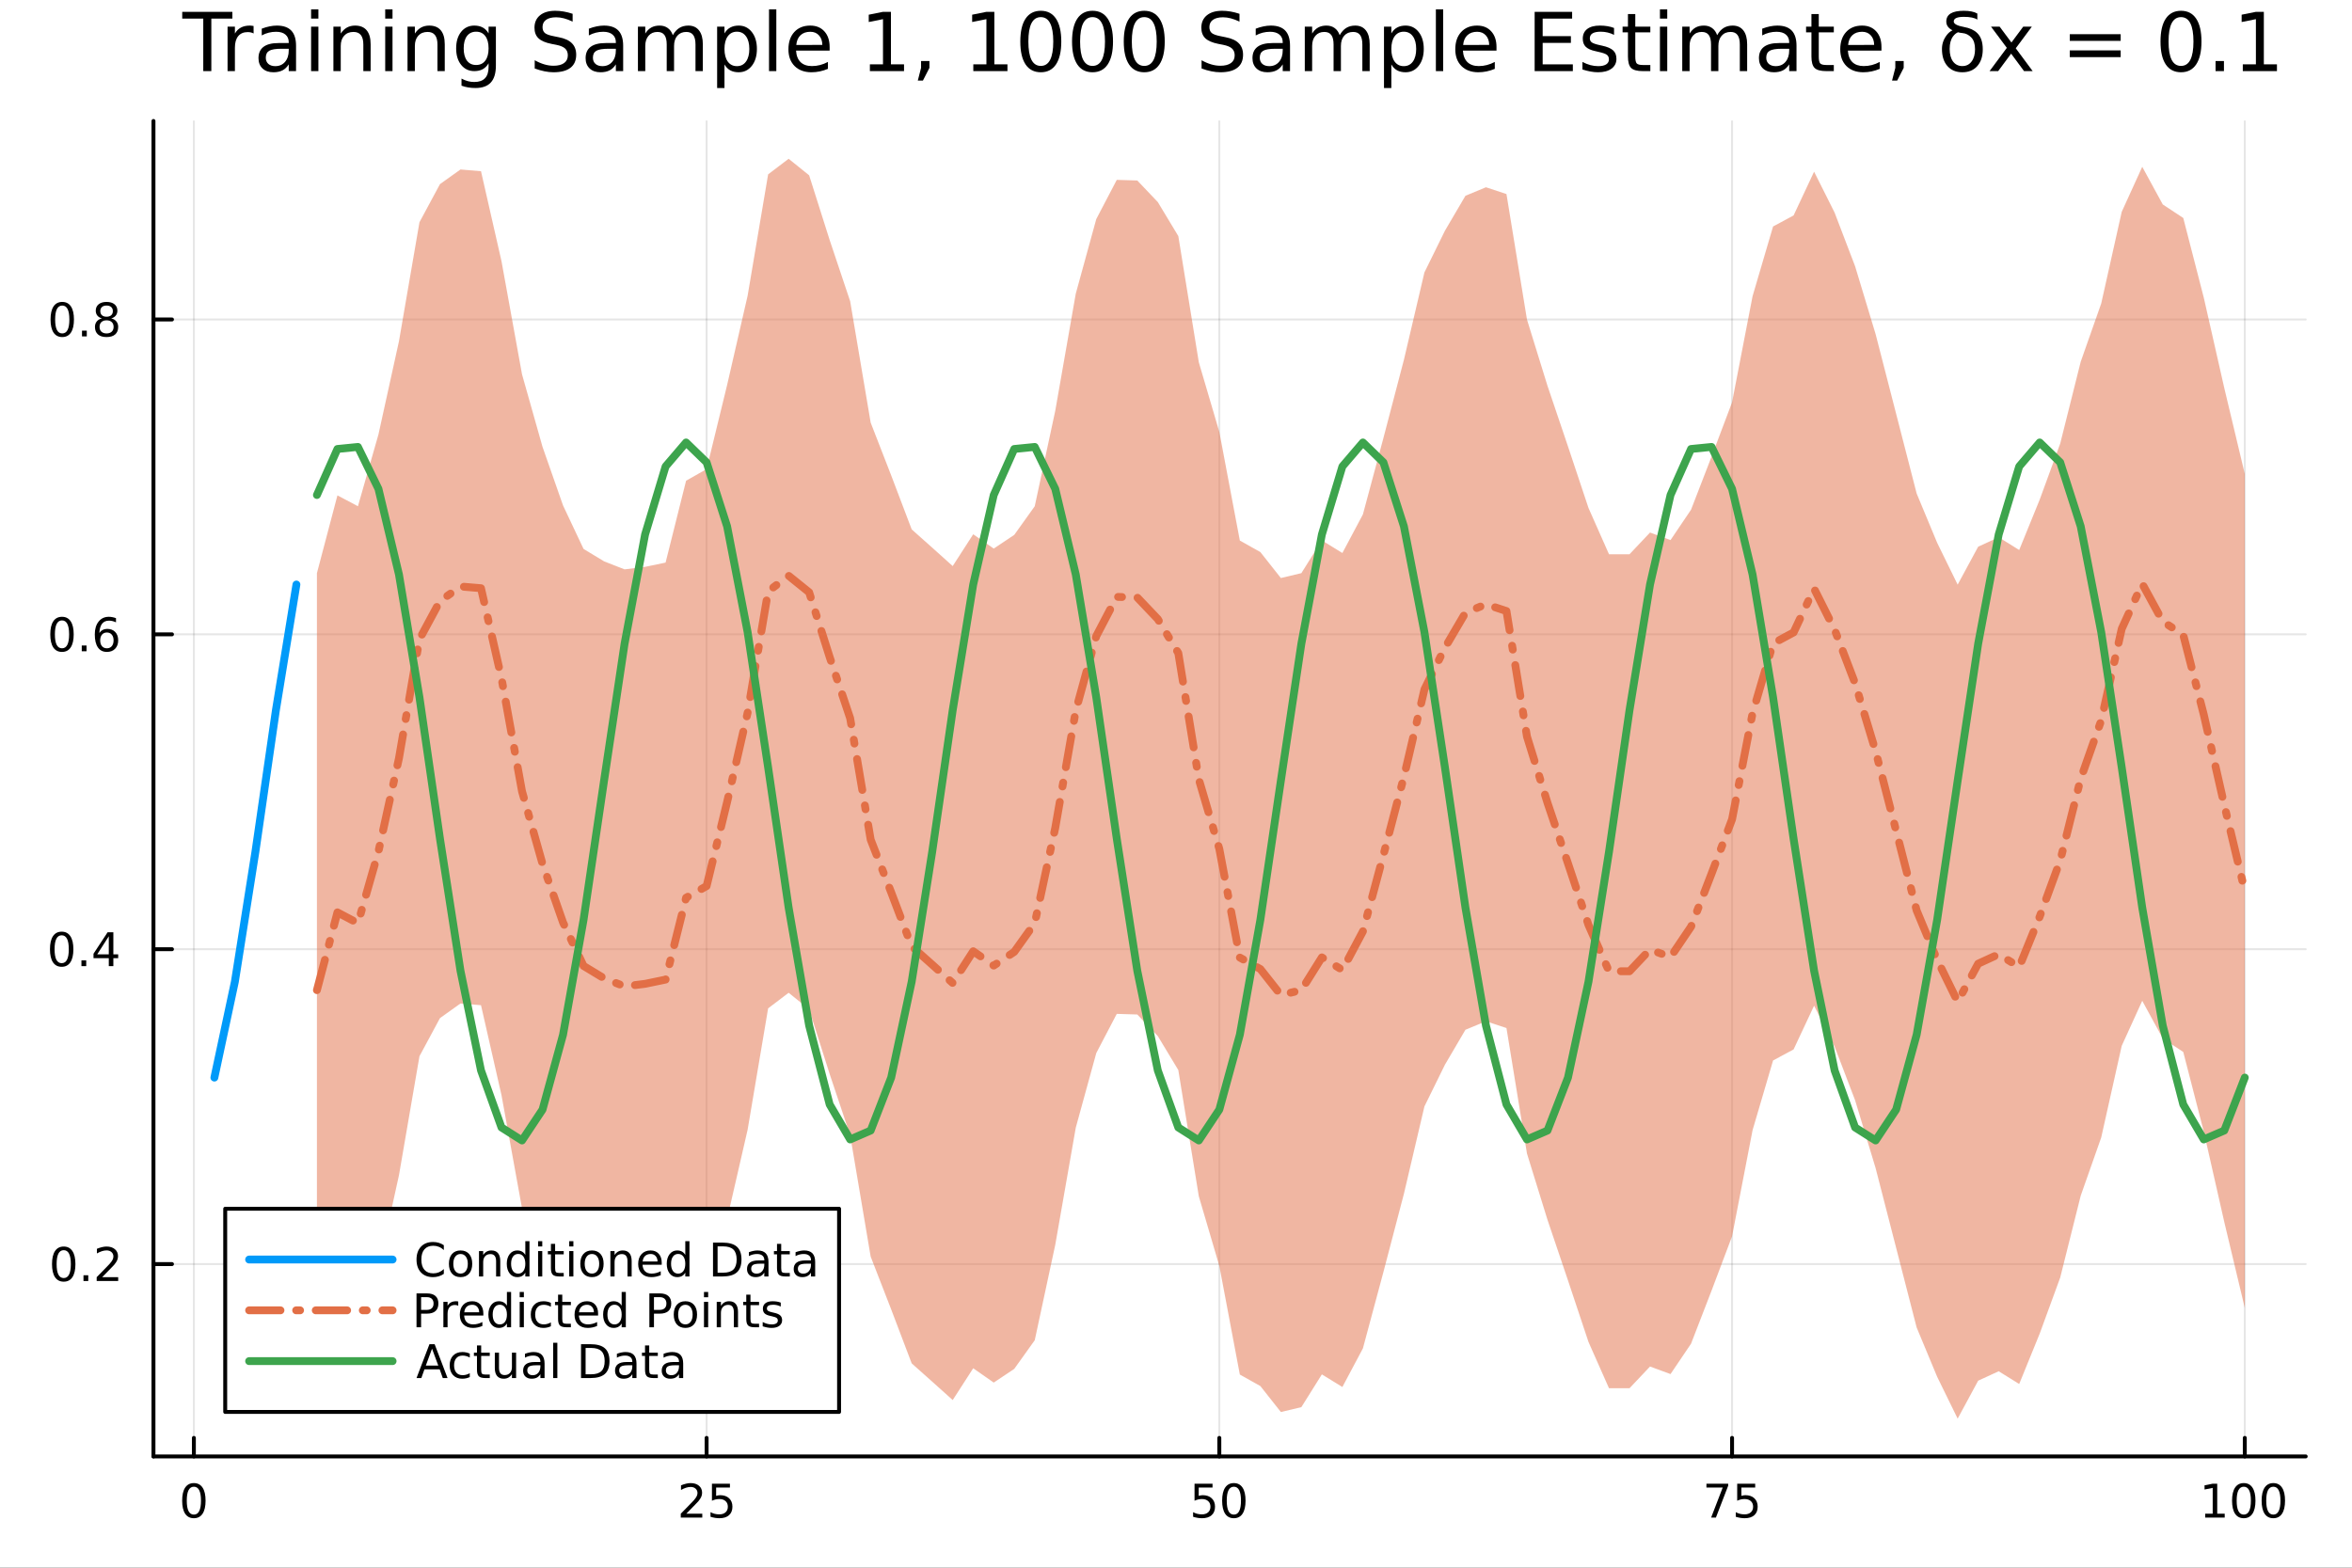 <?xml version="1.0" encoding="utf-8"?>
<svg xmlns="http://www.w3.org/2000/svg" xmlns:xlink="http://www.w3.org/1999/xlink" width="600" height="400" viewBox="0 0 2400 1600">
<rect x="0" y="0" width="2400" height="1600" fill="#333333" stroke="none"/>
<defs>
  <clipPath id="clip370">
    <rect x="0" y="0" width="2400" height="1600"/>
  </clipPath>
</defs>
<path clip-path="url(#clip370)" d="M0 1600 L2400 1600 L2400 8.88178e-14 L0 8.88178e-14  Z" fill="#ffffff" fill-rule="evenodd" fill-opacity="1"/>
<defs>
  <clipPath id="clip371">
    <rect x="480" y="0" width="1681" height="1600"/>
  </clipPath>
</defs>
<path clip-path="url(#clip370)" d="M156.598 1486.45 L2352.76 1486.45 L2352.76 123.472 L156.598 123.472  Z" fill="#ffffff" fill-rule="evenodd" fill-opacity="1"/>
<defs>
  <clipPath id="clip372">
    <rect x="156" y="123" width="2197" height="1364"/>
  </clipPath>
</defs>
<polyline clip-path="url(#clip372)" style="stroke:#000000; stroke-linecap:round; stroke-linejoin:round; stroke-width:2; stroke-opacity:0.1; fill:none" points="197.826,1486.45 197.826,123.472 "/>
<polyline clip-path="url(#clip372)" style="stroke:#000000; stroke-linecap:round; stroke-linejoin:round; stroke-width:2; stroke-opacity:0.1; fill:none" points="721.02,1486.45 721.02,123.472 "/>
<polyline clip-path="url(#clip372)" style="stroke:#000000; stroke-linecap:round; stroke-linejoin:round; stroke-width:2; stroke-opacity:0.1; fill:none" points="1244.21,1486.45 1244.21,123.472 "/>
<polyline clip-path="url(#clip372)" style="stroke:#000000; stroke-linecap:round; stroke-linejoin:round; stroke-width:2; stroke-opacity:0.1; fill:none" points="1767.41,1486.45 1767.41,123.472 "/>
<polyline clip-path="url(#clip372)" style="stroke:#000000; stroke-linecap:round; stroke-linejoin:round; stroke-width:2; stroke-opacity:0.1; fill:none" points="2290.6,1486.45 2290.6,123.472 "/>
<polyline clip-path="url(#clip370)" style="stroke:#000000; stroke-linecap:round; stroke-linejoin:round; stroke-width:4; stroke-opacity:1; fill:none" points="156.598,1486.45 2352.76,1486.45 "/>
<polyline clip-path="url(#clip370)" style="stroke:#000000; stroke-linecap:round; stroke-linejoin:round; stroke-width:4; stroke-opacity:1; fill:none" points="197.826,1486.45 197.826,1467.55 "/>
<polyline clip-path="url(#clip370)" style="stroke:#000000; stroke-linecap:round; stroke-linejoin:round; stroke-width:4; stroke-opacity:1; fill:none" points="721.02,1486.45 721.02,1467.55 "/>
<polyline clip-path="url(#clip370)" style="stroke:#000000; stroke-linecap:round; stroke-linejoin:round; stroke-width:4; stroke-opacity:1; fill:none" points="1244.21,1486.45 1244.21,1467.55 "/>
<polyline clip-path="url(#clip370)" style="stroke:#000000; stroke-linecap:round; stroke-linejoin:round; stroke-width:4; stroke-opacity:1; fill:none" points="1767.41,1486.45 1767.41,1467.55 "/>
<polyline clip-path="url(#clip370)" style="stroke:#000000; stroke-linecap:round; stroke-linejoin:round; stroke-width:4; stroke-opacity:1; fill:none" points="2290.6,1486.45 2290.6,1467.55 "/>
<path clip-path="url(#clip370)" d="M197.826 1517.37 Q194.215 1517.37 192.386 1520.93 Q190.581 1524.47 190.581 1531.6 Q190.581 1538.71 192.386 1542.27 Q194.215 1545.82 197.826 1545.82 Q201.46 1545.82 203.266 1542.27 Q205.094 1538.71 205.094 1531.6 Q205.094 1524.47 203.266 1520.93 Q201.46 1517.37 197.826 1517.37 M197.826 1513.66 Q203.636 1513.66 206.692 1518.27 Q209.77 1522.85 209.77 1531.6 Q209.77 1540.33 206.692 1544.94 Q203.636 1549.52 197.826 1549.52 Q192.016 1549.52 188.937 1544.94 Q185.882 1540.33 185.882 1531.6 Q185.882 1522.85 188.937 1518.27 Q192.016 1513.66 197.826 1513.66 Z" fill="#000000" fill-rule="nonzero" fill-opacity="1" /><path clip-path="url(#clip370)" d="M700.29 1544.91 L716.61 1544.91 L716.61 1548.85 L694.666 1548.85 L694.666 1544.91 Q697.328 1542.16 701.911 1537.53 Q706.517 1532.88 707.698 1531.53 Q709.943 1529.01 710.823 1527.27 Q711.726 1525.51 711.726 1523.82 Q711.726 1521.07 709.781 1519.33 Q707.86 1517.6 704.758 1517.6 Q702.559 1517.6 700.105 1518.36 Q697.675 1519.13 694.897 1520.68 L694.897 1515.95 Q697.721 1514.82 700.175 1514.24 Q702.628 1513.66 704.665 1513.66 Q710.036 1513.66 713.23 1516.35 Q716.425 1519.03 716.425 1523.52 Q716.425 1525.65 715.614 1527.57 Q714.827 1529.47 712.721 1532.07 Q712.142 1532.74 709.04 1535.95 Q705.939 1539.15 700.29 1544.91 Z" fill="#000000" fill-rule="nonzero" fill-opacity="1" /><path clip-path="url(#clip370)" d="M726.471 1514.29 L744.827 1514.29 L744.827 1518.22 L730.753 1518.22 L730.753 1526.7 Q731.772 1526.35 732.79 1526.19 Q733.809 1526 734.827 1526 Q740.614 1526 743.994 1529.17 Q747.374 1532.34 747.374 1537.76 Q747.374 1543.34 743.901 1546.44 Q740.429 1549.52 734.11 1549.52 Q731.934 1549.52 729.665 1549.15 Q727.42 1548.78 725.013 1548.04 L725.013 1543.34 Q727.096 1544.47 729.318 1545.03 Q731.54 1545.58 734.017 1545.58 Q738.022 1545.58 740.36 1543.48 Q742.698 1541.37 742.698 1537.76 Q742.698 1534.15 740.36 1532.04 Q738.022 1529.94 734.017 1529.94 Q732.142 1529.94 730.267 1530.35 Q728.415 1530.77 726.471 1531.65 L726.471 1514.29 Z" fill="#000000" fill-rule="nonzero" fill-opacity="1" /><path clip-path="url(#clip370)" d="M1218.91 1514.29 L1237.27 1514.29 L1237.27 1518.22 L1223.19 1518.22 L1223.19 1526.7 Q1224.21 1526.35 1225.23 1526.19 Q1226.25 1526 1227.27 1526 Q1233.06 1526 1236.44 1529.17 Q1239.82 1532.34 1239.82 1537.76 Q1239.82 1543.34 1236.34 1546.44 Q1232.87 1549.52 1226.55 1549.52 Q1224.38 1549.52 1222.11 1549.15 Q1219.86 1548.78 1217.45 1548.04 L1217.45 1543.34 Q1219.54 1544.47 1221.76 1545.03 Q1223.98 1545.58 1226.46 1545.58 Q1230.46 1545.58 1232.8 1543.48 Q1235.14 1541.37 1235.14 1537.76 Q1235.14 1534.15 1232.8 1532.04 Q1230.46 1529.94 1226.46 1529.94 Q1224.58 1529.94 1222.71 1530.35 Q1220.86 1530.77 1218.91 1531.65 L1218.91 1514.29 Z" fill="#000000" fill-rule="nonzero" fill-opacity="1" /><path clip-path="url(#clip370)" d="M1259.03 1517.37 Q1255.42 1517.37 1253.59 1520.93 Q1251.78 1524.47 1251.78 1531.6 Q1251.78 1538.71 1253.59 1542.27 Q1255.42 1545.82 1259.03 1545.82 Q1262.66 1545.82 1264.47 1542.27 Q1266.3 1538.71 1266.3 1531.6 Q1266.3 1524.47 1264.47 1520.93 Q1262.66 1517.37 1259.03 1517.37 M1259.03 1513.66 Q1264.84 1513.66 1267.89 1518.27 Q1270.97 1522.85 1270.97 1531.6 Q1270.97 1540.33 1267.89 1544.94 Q1264.84 1549.52 1259.03 1549.52 Q1253.22 1549.52 1250.14 1544.94 Q1247.08 1540.33 1247.08 1531.6 Q1247.08 1522.85 1250.14 1518.27 Q1253.22 1513.66 1259.03 1513.66 Z" fill="#000000" fill-rule="nonzero" fill-opacity="1" /><path clip-path="url(#clip370)" d="M1741.26 1514.29 L1763.48 1514.29 L1763.48 1516.28 L1750.94 1548.85 L1746.05 1548.85 L1757.86 1518.22 L1741.26 1518.22 L1741.26 1514.29 Z" fill="#000000" fill-rule="nonzero" fill-opacity="1" /><path clip-path="url(#clip370)" d="M1772.65 1514.29 L1791.01 1514.29 L1791.01 1518.22 L1776.93 1518.22 L1776.93 1526.7 Q1777.95 1526.35 1778.97 1526.19 Q1779.99 1526 1781.01 1526 Q1786.79 1526 1790.17 1529.17 Q1793.55 1532.34 1793.55 1537.76 Q1793.55 1543.34 1790.08 1546.44 Q1786.61 1549.52 1780.29 1549.52 Q1778.11 1549.52 1775.84 1549.15 Q1773.6 1548.78 1771.19 1548.04 L1771.19 1543.34 Q1773.27 1544.47 1775.5 1545.03 Q1777.72 1545.58 1780.2 1545.58 Q1784.2 1545.58 1786.54 1543.48 Q1788.88 1541.37 1788.88 1537.76 Q1788.88 1534.15 1786.54 1532.04 Q1784.2 1529.94 1780.2 1529.94 Q1778.32 1529.94 1776.45 1530.35 Q1774.59 1530.77 1772.65 1531.65 L1772.65 1514.29 Z" fill="#000000" fill-rule="nonzero" fill-opacity="1" /><path clip-path="url(#clip370)" d="M2250.21 1544.91 L2257.85 1544.91 L2257.85 1518.55 L2249.54 1520.21 L2249.54 1515.95 L2257.8 1514.29 L2262.48 1514.29 L2262.48 1544.91 L2270.11 1544.91 L2270.11 1548.85 L2250.21 1548.85 L2250.21 1544.91 Z" fill="#000000" fill-rule="nonzero" fill-opacity="1" /><path clip-path="url(#clip370)" d="M2289.56 1517.37 Q2285.95 1517.37 2284.12 1520.93 Q2282.31 1524.47 2282.31 1531.6 Q2282.31 1538.71 2284.12 1542.27 Q2285.95 1545.82 2289.56 1545.82 Q2293.19 1545.82 2295 1542.27 Q2296.83 1538.71 2296.83 1531.6 Q2296.83 1524.47 2295 1520.93 Q2293.19 1517.37 2289.56 1517.37 M2289.56 1513.66 Q2295.37 1513.66 2298.42 1518.27 Q2301.5 1522.85 2301.5 1531.6 Q2301.5 1540.33 2298.42 1544.94 Q2295.37 1549.52 2289.56 1549.52 Q2283.75 1549.52 2280.67 1544.94 Q2277.61 1540.33 2277.61 1531.6 Q2277.61 1522.85 2280.67 1518.27 Q2283.75 1513.66 2289.56 1513.66 Z" fill="#000000" fill-rule="nonzero" fill-opacity="1" /><path clip-path="url(#clip370)" d="M2319.72 1517.37 Q2316.11 1517.37 2314.28 1520.93 Q2312.48 1524.47 2312.48 1531.6 Q2312.48 1538.71 2314.28 1542.27 Q2316.11 1545.82 2319.72 1545.82 Q2323.35 1545.82 2325.16 1542.27 Q2326.99 1538.71 2326.99 1531.6 Q2326.99 1524.47 2325.16 1520.93 Q2323.35 1517.37 2319.72 1517.37 M2319.72 1513.66 Q2325.53 1513.66 2328.59 1518.27 Q2331.67 1522.85 2331.67 1531.6 Q2331.67 1540.33 2328.59 1544.94 Q2325.53 1549.52 2319.72 1549.52 Q2313.91 1549.52 2310.83 1544.94 Q2307.78 1540.33 2307.78 1531.6 Q2307.78 1522.85 2310.83 1518.27 Q2313.91 1513.66 2319.72 1513.66 Z" fill="#000000" fill-rule="nonzero" fill-opacity="1" /><polyline clip-path="url(#clip372)" style="stroke:#000000; stroke-linecap:round; stroke-linejoin:round; stroke-width:2; stroke-opacity:0.1; fill:none" points="156.598,1290.14 2352.76,1290.14 "/>
<polyline clip-path="url(#clip372)" style="stroke:#000000; stroke-linecap:round; stroke-linejoin:round; stroke-width:2; stroke-opacity:0.1; fill:none" points="156.598,968.775 2352.76,968.775 "/>
<polyline clip-path="url(#clip372)" style="stroke:#000000; stroke-linecap:round; stroke-linejoin:round; stroke-width:2; stroke-opacity:0.1; fill:none" points="156.598,647.412 2352.76,647.412 "/>
<polyline clip-path="url(#clip372)" style="stroke:#000000; stroke-linecap:round; stroke-linejoin:round; stroke-width:2; stroke-opacity:0.1; fill:none" points="156.598,326.049 2352.76,326.049 "/>
<polyline clip-path="url(#clip370)" style="stroke:#000000; stroke-linecap:round; stroke-linejoin:round; stroke-width:4; stroke-opacity:1; fill:none" points="156.598,1486.45 156.598,123.472 "/>
<polyline clip-path="url(#clip370)" style="stroke:#000000; stroke-linecap:round; stroke-linejoin:round; stroke-width:4; stroke-opacity:1; fill:none" points="156.598,1290.14 175.496,1290.14 "/>
<polyline clip-path="url(#clip370)" style="stroke:#000000; stroke-linecap:round; stroke-linejoin:round; stroke-width:4; stroke-opacity:1; fill:none" points="156.598,968.775 175.496,968.775 "/>
<polyline clip-path="url(#clip370)" style="stroke:#000000; stroke-linecap:round; stroke-linejoin:round; stroke-width:4; stroke-opacity:1; fill:none" points="156.598,647.412 175.496,647.412 "/>
<polyline clip-path="url(#clip370)" style="stroke:#000000; stroke-linecap:round; stroke-linejoin:round; stroke-width:4; stroke-opacity:1; fill:none" points="156.598,326.049 175.496,326.049 "/>
<path clip-path="url(#clip370)" d="M65.02 1275.94 Q61.409 1275.94 59.58 1279.5 Q57.775 1283.04 57.775 1290.17 Q57.775 1297.28 59.58 1300.84 Q61.409 1304.39 65.02 1304.39 Q68.654 1304.39 70.46 1300.84 Q72.288 1297.28 72.288 1290.17 Q72.288 1283.04 70.46 1279.5 Q68.654 1275.94 65.02 1275.94 M65.02 1272.23 Q70.83 1272.23 73.885 1276.84 Q76.964 1281.42 76.964 1290.17 Q76.964 1298.9 73.885 1303.51 Q70.83 1308.09 65.02 1308.09 Q59.21 1308.09 56.131 1303.51 Q53.075 1298.9 53.075 1290.17 Q53.075 1281.42 56.131 1276.84 Q59.21 1272.23 65.02 1272.23 Z" fill="#000000" fill-rule="nonzero" fill-opacity="1" /><path clip-path="url(#clip370)" d="M85.182 1301.54 L90.066 1301.54 L90.066 1307.42 L85.182 1307.42 L85.182 1301.54 Z" fill="#000000" fill-rule="nonzero" fill-opacity="1" /><path clip-path="url(#clip370)" d="M104.279 1303.48 L120.598 1303.48 L120.598 1307.42 L98.654 1307.42 L98.654 1303.48 Q101.316 1300.73 105.899 1296.1 Q110.506 1291.45 111.686 1290.1 Q113.932 1287.58 114.811 1285.84 Q115.714 1284.08 115.714 1282.39 Q115.714 1279.64 113.77 1277.9 Q111.848 1276.17 108.746 1276.17 Q106.547 1276.17 104.094 1276.93 Q101.663 1277.7 98.885 1279.25 L98.885 1274.52 Q101.709 1273.39 104.163 1272.81 Q106.617 1272.23 108.654 1272.23 Q114.024 1272.23 117.219 1274.92 Q120.413 1277.6 120.413 1282.09 Q120.413 1284.22 119.603 1286.14 Q118.816 1288.04 116.709 1290.64 Q116.131 1291.31 113.029 1294.52 Q109.927 1297.72 104.279 1303.48 Z" fill="#000000" fill-rule="nonzero" fill-opacity="1" /><path clip-path="url(#clip370)" d="M62.937 954.574 Q59.325 954.574 57.497 958.138 Q55.691 961.68 55.691 968.81 Q55.691 975.916 57.497 979.481 Q59.325 983.022 62.937 983.022 Q66.571 983.022 68.376 979.481 Q70.205 975.916 70.205 968.81 Q70.205 961.68 68.376 958.138 Q66.571 954.574 62.937 954.574 M62.937 950.87 Q68.747 950.87 71.802 955.476 Q74.881 960.06 74.881 968.81 Q74.881 977.536 71.802 982.143 Q68.747 986.726 62.937 986.726 Q57.126 986.726 54.048 982.143 Q50.992 977.536 50.992 968.81 Q50.992 960.06 54.048 955.476 Q57.126 950.87 62.937 950.87 Z" fill="#000000" fill-rule="nonzero" fill-opacity="1" /><path clip-path="url(#clip370)" d="M83.098 980.175 L87.983 980.175 L87.983 986.055 L83.098 986.055 L83.098 980.175 Z" fill="#000000" fill-rule="nonzero" fill-opacity="1" /><path clip-path="url(#clip370)" d="M111.015 955.569 L99.21 974.018 L111.015 974.018 L111.015 955.569 M109.788 951.495 L115.668 951.495 L115.668 974.018 L120.598 974.018 L120.598 977.907 L115.668 977.907 L115.668 986.055 L111.015 986.055 L111.015 977.907 L95.413 977.907 L95.413 973.393 L109.788 951.495 Z" fill="#000000" fill-rule="nonzero" fill-opacity="1" /><path clip-path="url(#clip370)" d="M63.261 633.21 Q59.65 633.21 57.821 636.775 Q56.015 640.317 56.015 647.446 Q56.015 654.553 57.821 658.118 Q59.65 661.659 63.261 661.659 Q66.895 661.659 68.7 658.118 Q70.529 654.553 70.529 647.446 Q70.529 640.317 68.7 636.775 Q66.895 633.21 63.261 633.21 M63.261 629.507 Q69.071 629.507 72.126 634.113 Q75.205 638.697 75.205 647.446 Q75.205 656.173 72.126 660.78 Q69.071 665.363 63.261 665.363 Q57.45 665.363 54.372 660.78 Q51.316 656.173 51.316 647.446 Q51.316 638.697 54.372 634.113 Q57.45 629.507 63.261 629.507 Z" fill="#000000" fill-rule="nonzero" fill-opacity="1" /><path clip-path="url(#clip370)" d="M83.422 658.812 L88.307 658.812 L88.307 664.692 L83.422 664.692 L83.422 658.812 Z" fill="#000000" fill-rule="nonzero" fill-opacity="1" /><path clip-path="url(#clip370)" d="M109.071 645.548 Q105.922 645.548 104.071 647.701 Q102.242 649.854 102.242 653.604 Q102.242 657.331 104.071 659.507 Q105.922 661.659 109.071 661.659 Q112.219 661.659 114.047 659.507 Q115.899 657.331 115.899 653.604 Q115.899 649.854 114.047 647.701 Q112.219 645.548 109.071 645.548 M118.353 630.896 L118.353 635.155 Q116.594 634.322 114.788 633.882 Q113.006 633.442 111.246 633.442 Q106.617 633.442 104.163 636.567 Q101.733 639.692 101.385 646.011 Q102.751 643.997 104.811 642.933 Q106.871 641.845 109.348 641.845 Q114.557 641.845 117.566 645.016 Q120.598 648.164 120.598 653.604 Q120.598 658.928 117.45 662.145 Q114.302 665.363 109.071 665.363 Q103.075 665.363 99.904 660.78 Q96.733 656.173 96.733 647.446 Q96.733 639.252 100.621 634.391 Q104.51 629.507 111.061 629.507 Q112.82 629.507 114.603 629.854 Q116.408 630.201 118.353 630.896 Z" fill="#000000" fill-rule="nonzero" fill-opacity="1" /><path clip-path="url(#clip370)" d="M63.515 311.847 Q59.904 311.847 58.075 315.412 Q56.27 318.954 56.27 326.083 Q56.27 333.19 58.075 336.755 Q59.904 340.296 63.515 340.296 Q67.149 340.296 68.955 336.755 Q70.784 333.19 70.784 326.083 Q70.784 318.954 68.955 315.412 Q67.149 311.847 63.515 311.847 M63.515 308.144 Q69.325 308.144 72.381 312.75 Q75.46 317.333 75.46 326.083 Q75.46 334.81 72.381 339.417 Q69.325 344 63.515 344 Q57.705 344 54.626 339.417 Q51.571 334.81 51.571 326.083 Q51.571 317.333 54.626 312.75 Q57.705 308.144 63.515 308.144 Z" fill="#000000" fill-rule="nonzero" fill-opacity="1" /><path clip-path="url(#clip370)" d="M83.677 337.449 L88.561 337.449 L88.561 343.329 L83.677 343.329 L83.677 337.449 Z" fill="#000000" fill-rule="nonzero" fill-opacity="1" /><path clip-path="url(#clip370)" d="M108.746 326.917 Q105.413 326.917 103.492 328.699 Q101.594 330.481 101.594 333.606 Q101.594 336.731 103.492 338.514 Q105.413 340.296 108.746 340.296 Q112.08 340.296 114.001 338.514 Q115.922 336.708 115.922 333.606 Q115.922 330.481 114.001 328.699 Q112.103 326.917 108.746 326.917 M104.071 324.926 Q101.061 324.185 99.371 322.125 Q97.705 320.065 97.705 317.102 Q97.705 312.958 100.645 310.551 Q103.608 308.144 108.746 308.144 Q113.908 308.144 116.848 310.551 Q119.788 312.958 119.788 317.102 Q119.788 320.065 118.098 322.125 Q116.432 324.185 113.445 324.926 Q116.825 325.713 118.7 328.005 Q120.598 330.296 120.598 333.606 Q120.598 338.63 117.52 341.315 Q114.464 344 108.746 344 Q103.029 344 99.95 341.315 Q96.895 338.63 96.895 333.606 Q96.895 330.296 98.793 328.005 Q100.691 325.713 104.071 324.926 M102.358 317.542 Q102.358 320.227 104.024 321.732 Q105.714 323.236 108.746 323.236 Q111.756 323.236 113.445 321.732 Q115.158 320.227 115.158 317.542 Q115.158 314.857 113.445 313.352 Q111.756 311.847 108.746 311.847 Q105.714 311.847 104.024 313.352 Q102.358 314.857 102.358 317.542 Z" fill="#000000" fill-rule="nonzero" fill-opacity="1" /><path clip-path="url(#clip370)" d="M185.947 12.096 L237.11 12.096 L237.11 18.983 L215.64 18.983 L215.64 72.576 L207.417 72.576 L207.417 18.983 L185.947 18.983 L185.947 12.096 Z" fill="#000000" fill-rule="nonzero" fill-opacity="1" /><path clip-path="url(#clip370)" d="M258.783 34.173 Q257.527 33.444 256.028 33.12 Q254.57 32.756 252.787 32.756 Q246.468 32.756 243.065 36.888 Q239.703 40.979 239.703 48.676 L239.703 72.576 L232.209 72.576 L232.209 27.206 L239.703 27.206 L239.703 34.254 Q242.052 30.122 245.82 28.138 Q249.587 26.112 254.975 26.112 Q255.744 26.112 256.676 26.234 Q257.608 26.315 258.742 26.517 L258.783 34.173 Z" fill="#000000" fill-rule="nonzero" fill-opacity="1" /><path clip-path="url(#clip370)" d="M287.22 49.769 Q278.186 49.769 274.703 51.835 Q271.219 53.901 271.219 58.884 Q271.219 62.854 273.811 65.203 Q276.444 67.512 280.941 67.512 Q287.139 67.512 290.866 63.137 Q294.633 58.722 294.633 51.43 L294.633 49.769 L287.22 49.769 M302.087 46.691 L302.087 72.576 L294.633 72.576 L294.633 65.689 Q292.081 69.821 288.273 71.806 Q284.465 73.751 278.956 73.751 Q271.988 73.751 267.857 69.862 Q263.765 65.933 263.765 59.37 Q263.765 51.714 268.869 47.825 Q274.014 43.936 284.182 43.936 L294.633 43.936 L294.633 43.207 Q294.633 38.062 291.23 35.267 Q287.868 32.431 281.751 32.431 Q277.862 32.431 274.176 33.363 Q270.49 34.295 267.087 36.158 L267.087 29.272 Q271.178 27.692 275.027 26.922 Q278.875 26.112 282.521 26.112 Q292.365 26.112 297.226 31.216 Q302.087 36.32 302.087 46.691 Z" fill="#000000" fill-rule="nonzero" fill-opacity="1" /><path clip-path="url(#clip370)" d="M317.44 27.206 L324.893 27.206 L324.893 72.576 L317.44 72.576 L317.44 27.206 M317.44 9.544 L324.893 9.544 L324.893 18.983 L317.44 18.983 L317.44 9.544 Z" fill="#000000" fill-rule="nonzero" fill-opacity="1" /><path clip-path="url(#clip370)" d="M378.203 45.192 L378.203 72.576 L370.75 72.576 L370.75 45.435 Q370.75 38.994 368.238 35.794 Q365.726 32.594 360.703 32.594 Q354.667 32.594 351.184 36.442 Q347.7 40.29 347.7 46.934 L347.7 72.576 L340.206 72.576 L340.206 27.206 L347.7 27.206 L347.7 34.254 Q350.373 30.163 353.979 28.138 Q357.625 26.112 362.364 26.112 Q370.182 26.112 374.193 30.973 Q378.203 35.794 378.203 45.192 Z" fill="#000000" fill-rule="nonzero" fill-opacity="1" /><path clip-path="url(#clip370)" d="M393.07 27.206 L400.524 27.206 L400.524 72.576 L393.07 72.576 L393.07 27.206 M393.07 9.544 L400.524 9.544 L400.524 18.983 L393.07 18.983 L393.07 9.544 Z" fill="#000000" fill-rule="nonzero" fill-opacity="1" /><path clip-path="url(#clip370)" d="M453.834 45.192 L453.834 72.576 L446.38 72.576 L446.38 45.435 Q446.38 38.994 443.868 35.794 Q441.357 32.594 436.334 32.594 Q430.298 32.594 426.814 36.442 Q423.33 40.29 423.33 46.934 L423.33 72.576 L415.836 72.576 L415.836 27.206 L423.33 27.206 L423.33 34.254 Q426.004 30.163 429.609 28.138 Q433.255 26.112 437.995 26.112 Q445.813 26.112 449.823 30.973 Q453.834 35.794 453.834 45.192 Z" fill="#000000" fill-rule="nonzero" fill-opacity="1" /><path clip-path="url(#clip370)" d="M498.556 49.364 Q498.556 41.263 495.193 36.806 Q491.872 32.35 485.836 32.35 Q479.84 32.35 476.478 36.806 Q473.156 41.263 473.156 49.364 Q473.156 57.426 476.478 61.882 Q479.84 66.338 485.836 66.338 Q491.872 66.338 495.193 61.882 Q498.556 57.426 498.556 49.364 M506.009 66.945 Q506.009 78.531 500.865 84.162 Q495.72 89.833 485.107 89.833 Q481.177 89.833 477.693 89.225 Q474.21 88.658 470.928 87.443 L470.928 80.192 Q474.21 81.974 477.41 82.825 Q480.61 83.675 483.932 83.675 Q491.264 83.675 494.91 79.827 Q498.556 76.019 498.556 68.282 L498.556 64.596 Q496.247 68.606 492.641 70.591 Q489.036 72.576 484.013 72.576 Q475.668 72.576 470.564 66.216 Q465.46 59.856 465.46 49.364 Q465.46 38.832 470.564 32.472 Q475.668 26.112 484.013 26.112 Q489.036 26.112 492.641 28.097 Q496.247 30.082 498.556 34.092 L498.556 27.206 L506.009 27.206 L506.009 66.945 Z" fill="#000000" fill-rule="nonzero" fill-opacity="1" /><path clip-path="url(#clip370)" d="M584.313 14.081 L584.313 22.061 Q579.655 19.833 575.523 18.739 Q571.391 17.646 567.542 17.646 Q560.858 17.646 557.213 20.238 Q553.607 22.831 553.607 27.611 Q553.607 31.621 555.997 33.687 Q558.428 35.713 565.152 36.969 L570.095 37.981 Q579.25 39.723 583.584 44.139 Q587.959 48.514 587.959 55.886 Q587.959 64.677 582.045 69.214 Q576.171 73.751 564.788 73.751 Q560.494 73.751 555.633 72.778 Q550.812 71.806 545.627 69.902 L545.627 61.477 Q550.61 64.272 555.39 65.689 Q560.17 67.107 564.788 67.107 Q571.796 67.107 575.604 64.353 Q579.412 61.598 579.412 56.494 Q579.412 52.038 576.657 49.526 Q573.943 47.015 567.704 45.759 L562.722 44.787 Q553.567 42.964 549.475 39.075 Q545.384 35.186 545.384 28.259 Q545.384 20.238 551.015 15.62 Q556.686 11.002 566.611 11.002 Q570.864 11.002 575.28 11.772 Q579.695 12.542 584.313 14.081 Z" fill="#000000" fill-rule="nonzero" fill-opacity="1" /><path clip-path="url(#clip370)" d="M621.014 49.769 Q611.981 49.769 608.497 51.835 Q605.013 53.901 605.013 58.884 Q605.013 62.854 607.606 65.203 Q610.239 67.512 614.735 67.512 Q620.933 67.512 624.66 63.137 Q628.428 58.722 628.428 51.43 L628.428 49.769 L621.014 49.769 M635.881 46.691 L635.881 72.576 L628.428 72.576 L628.428 65.689 Q625.875 69.821 622.068 71.806 Q618.26 73.751 612.751 73.751 Q605.783 73.751 601.651 69.862 Q597.56 65.933 597.56 59.37 Q597.56 51.714 602.664 47.825 Q607.808 43.936 617.976 43.936 L628.428 43.936 L628.428 43.207 Q628.428 38.062 625.025 35.267 Q621.663 32.431 615.546 32.431 Q611.657 32.431 607.97 33.363 Q604.284 34.295 600.881 36.158 L600.881 29.272 Q604.973 27.692 608.821 26.922 Q612.67 26.112 616.315 26.112 Q626.159 26.112 631.02 31.216 Q635.881 36.32 635.881 46.691 Z" fill="#000000" fill-rule="nonzero" fill-opacity="1" /><path clip-path="url(#clip370)" d="M686.558 35.915 Q689.353 30.892 693.242 28.502 Q697.131 26.112 702.397 26.112 Q709.486 26.112 713.334 31.095 Q717.183 36.037 717.183 45.192 L717.183 72.576 L709.689 72.576 L709.689 45.435 Q709.689 38.913 707.38 35.753 Q705.071 32.594 700.331 32.594 Q694.538 32.594 691.176 36.442 Q687.814 40.29 687.814 46.934 L687.814 72.576 L680.32 72.576 L680.32 45.435 Q680.32 38.873 678.011 35.753 Q675.702 32.594 670.881 32.594 Q665.169 32.594 661.807 36.482 Q658.445 40.331 658.445 46.934 L658.445 72.576 L650.951 72.576 L650.951 27.206 L658.445 27.206 L658.445 34.254 Q660.997 30.082 664.562 28.097 Q668.126 26.112 673.028 26.112 Q677.97 26.112 681.413 28.624 Q684.897 31.135 686.558 35.915 Z" fill="#000000" fill-rule="nonzero" fill-opacity="1" /><path clip-path="url(#clip370)" d="M739.26 65.77 L739.26 89.833 L731.766 89.833 L731.766 27.206 L739.26 27.206 L739.26 34.092 Q741.61 30.041 745.175 28.097 Q748.78 26.112 753.763 26.112 Q762.026 26.112 767.171 32.675 Q772.356 39.237 772.356 49.931 Q772.356 60.626 767.171 67.188 Q762.026 73.751 753.763 73.751 Q748.78 73.751 745.175 71.806 Q741.61 69.821 739.26 65.77 M764.619 49.931 Q764.619 41.708 761.216 37.05 Q757.854 32.35 751.94 32.35 Q746.025 32.35 742.623 37.05 Q739.26 41.708 739.26 49.931 Q739.26 58.155 742.623 62.854 Q746.025 67.512 751.94 67.512 Q757.854 67.512 761.216 62.854 Q764.619 58.155 764.619 49.931 Z" fill="#000000" fill-rule="nonzero" fill-opacity="1" /><path clip-path="url(#clip370)" d="M784.711 9.544 L792.165 9.544 L792.165 72.576 L784.711 72.576 L784.711 9.544 Z" fill="#000000" fill-rule="nonzero" fill-opacity="1" /><path clip-path="url(#clip370)" d="M846.569 48.028 L846.569 51.673 L812.298 51.673 Q812.784 59.37 816.916 63.421 Q821.089 67.431 828.502 67.431 Q832.796 67.431 836.806 66.378 Q840.857 65.325 844.827 63.218 L844.827 70.267 Q840.816 71.968 836.604 72.86 Q832.391 73.751 828.056 73.751 Q817.2 73.751 810.84 67.431 Q804.52 61.112 804.52 50.337 Q804.52 39.197 810.516 32.675 Q816.552 26.112 826.76 26.112 Q835.915 26.112 841.222 32.026 Q846.569 37.9 846.569 48.028 M839.115 45.84 Q839.034 39.723 835.672 36.077 Q832.35 32.431 826.841 32.431 Q820.602 32.431 816.835 35.956 Q813.108 39.48 812.541 45.88 L839.115 45.84 Z" fill="#000000" fill-rule="nonzero" fill-opacity="1" /><path clip-path="url(#clip370)" d="M887.645 65.689 L901.013 65.689 L901.013 19.55 L886.47 22.466 L886.47 15.013 L900.932 12.096 L909.115 12.096 L909.115 65.689 L922.483 65.689 L922.483 72.576 L887.645 72.576 L887.645 65.689 Z" fill="#000000" fill-rule="nonzero" fill-opacity="1" /><path clip-path="url(#clip370)" d="M939.861 62.287 L948.408 62.287 L948.408 69.254 L941.765 82.217 L936.539 82.217 L939.861 69.254 L939.861 62.287 Z" fill="#000000" fill-rule="nonzero" fill-opacity="1" /><path clip-path="url(#clip370)" d="M993.171 65.689 L1006.54 65.689 L1006.54 19.55 L991.996 22.466 L991.996 15.013 L1006.46 12.096 L1014.64 12.096 L1014.64 65.689 L1028.01 65.689 L1028.01 72.576 L993.171 72.576 L993.171 65.689 Z" fill="#000000" fill-rule="nonzero" fill-opacity="1" /><path clip-path="url(#clip370)" d="M1062.04 17.484 Q1055.72 17.484 1052.52 23.722 Q1049.36 29.92 1049.36 42.397 Q1049.36 54.833 1052.52 61.071 Q1055.72 67.269 1062.04 67.269 Q1068.4 67.269 1071.56 61.071 Q1074.76 54.833 1074.76 42.397 Q1074.76 29.92 1071.56 23.722 Q1068.4 17.484 1062.04 17.484 M1062.04 11.002 Q1072.2 11.002 1077.55 19.064 Q1082.94 27.084 1082.94 42.397 Q1082.94 57.669 1077.55 65.73 Q1072.2 73.751 1062.04 73.751 Q1051.87 73.751 1046.48 65.73 Q1041.13 57.669 1041.13 42.397 Q1041.13 27.084 1046.48 19.064 Q1051.87 11.002 1062.04 11.002 Z" fill="#000000" fill-rule="nonzero" fill-opacity="1" /><path clip-path="url(#clip370)" d="M1114.82 17.484 Q1108.5 17.484 1105.3 23.722 Q1102.14 29.92 1102.14 42.397 Q1102.14 54.833 1105.3 61.071 Q1108.5 67.269 1114.82 67.269 Q1121.18 67.269 1124.34 61.071 Q1127.54 54.833 1127.54 42.397 Q1127.54 29.92 1124.34 23.722 Q1121.18 17.484 1114.82 17.484 M1114.82 11.002 Q1124.99 11.002 1130.33 19.064 Q1135.72 27.084 1135.72 42.397 Q1135.72 57.669 1130.33 65.73 Q1124.99 73.751 1114.82 73.751 Q1104.65 73.751 1099.26 65.73 Q1093.92 57.669 1093.92 42.397 Q1093.92 27.084 1099.26 19.064 Q1104.65 11.002 1114.82 11.002 Z" fill="#000000" fill-rule="nonzero" fill-opacity="1" /><path clip-path="url(#clip370)" d="M1167.6 17.484 Q1161.28 17.484 1158.08 23.722 Q1154.92 29.92 1154.92 42.397 Q1154.92 54.833 1158.08 61.071 Q1161.28 67.269 1167.6 67.269 Q1173.96 67.269 1177.12 61.071 Q1180.32 54.833 1180.32 42.397 Q1180.32 29.92 1177.12 23.722 Q1173.96 17.484 1167.6 17.484 M1167.6 11.002 Q1177.77 11.002 1183.12 19.064 Q1188.51 27.084 1188.51 42.397 Q1188.51 57.669 1183.12 65.73 Q1177.77 73.751 1167.6 73.751 Q1157.44 73.751 1152.05 65.73 Q1146.7 57.669 1146.7 42.397 Q1146.7 27.084 1152.05 19.064 Q1157.44 11.002 1167.6 11.002 Z" fill="#000000" fill-rule="nonzero" fill-opacity="1" /><path clip-path="url(#clip370)" d="M1264.78 14.081 L1264.78 22.061 Q1260.13 19.833 1255.99 18.739 Q1251.86 17.646 1248.01 17.646 Q1241.33 17.646 1237.68 20.238 Q1234.08 22.831 1234.08 27.611 Q1234.08 31.621 1236.47 33.687 Q1238.9 35.713 1245.62 36.969 L1250.57 37.981 Q1259.72 39.723 1264.05 44.139 Q1268.43 48.514 1268.43 55.886 Q1268.43 64.677 1262.52 69.214 Q1256.64 73.751 1245.26 73.751 Q1240.96 73.751 1236.1 72.778 Q1231.28 71.806 1226.1 69.902 L1226.1 61.477 Q1231.08 64.272 1235.86 65.689 Q1240.64 67.107 1245.26 67.107 Q1252.27 67.107 1256.07 64.353 Q1259.88 61.598 1259.88 56.494 Q1259.88 52.038 1257.13 49.526 Q1254.41 47.015 1248.18 45.759 L1243.19 44.787 Q1234.04 42.964 1229.95 39.075 Q1225.85 35.186 1225.85 28.259 Q1225.85 20.238 1231.49 15.62 Q1237.16 11.002 1247.08 11.002 Q1251.34 11.002 1255.75 11.772 Q1260.17 12.542 1264.78 14.081 Z" fill="#000000" fill-rule="nonzero" fill-opacity="1" /><path clip-path="url(#clip370)" d="M1301.49 49.769 Q1292.45 49.769 1288.97 51.835 Q1285.48 53.901 1285.48 58.884 Q1285.48 62.854 1288.08 65.203 Q1290.71 67.512 1295.21 67.512 Q1301.4 67.512 1305.13 63.137 Q1308.9 58.722 1308.9 51.43 L1308.9 49.769 L1301.49 49.769 M1316.35 46.691 L1316.35 72.576 L1308.9 72.576 L1308.9 65.689 Q1306.35 69.821 1302.54 71.806 Q1298.73 73.751 1293.22 73.751 Q1286.25 73.751 1282.12 69.862 Q1278.03 65.933 1278.03 59.37 Q1278.03 51.714 1283.13 47.825 Q1288.28 43.936 1298.45 43.936 L1308.9 43.936 L1308.9 43.207 Q1308.9 38.062 1305.5 35.267 Q1302.13 32.431 1296.02 32.431 Q1292.13 32.431 1288.44 33.363 Q1284.76 34.295 1281.35 36.158 L1281.35 29.272 Q1285.44 27.692 1289.29 26.922 Q1293.14 26.112 1296.79 26.112 Q1306.63 26.112 1311.49 31.216 Q1316.35 36.32 1316.35 46.691 Z" fill="#000000" fill-rule="nonzero" fill-opacity="1" /><path clip-path="url(#clip370)" d="M1367.03 35.915 Q1369.82 30.892 1373.71 28.502 Q1377.6 26.112 1382.87 26.112 Q1389.96 26.112 1393.81 31.095 Q1397.65 36.037 1397.65 45.192 L1397.65 72.576 L1390.16 72.576 L1390.16 45.435 Q1390.16 38.913 1387.85 35.753 Q1385.54 32.594 1380.8 32.594 Q1375.01 32.594 1371.65 36.442 Q1368.28 40.29 1368.28 46.934 L1368.28 72.576 L1360.79 72.576 L1360.79 45.435 Q1360.79 38.873 1358.48 35.753 Q1356.17 32.594 1351.35 32.594 Q1345.64 32.594 1342.28 36.482 Q1338.92 40.331 1338.92 46.934 L1338.92 72.576 L1331.42 72.576 L1331.42 27.206 L1338.92 27.206 L1338.92 34.254 Q1341.47 30.082 1345.03 28.097 Q1348.6 26.112 1353.5 26.112 Q1358.44 26.112 1361.88 28.624 Q1365.37 31.135 1367.03 35.915 Z" fill="#000000" fill-rule="nonzero" fill-opacity="1" /><path clip-path="url(#clip370)" d="M1419.73 65.77 L1419.73 89.833 L1412.24 89.833 L1412.24 27.206 L1419.73 27.206 L1419.73 34.092 Q1422.08 30.041 1425.65 28.097 Q1429.25 26.112 1434.23 26.112 Q1442.5 26.112 1447.64 32.675 Q1452.83 39.237 1452.83 49.931 Q1452.83 60.626 1447.64 67.188 Q1442.5 73.751 1434.23 73.751 Q1429.25 73.751 1425.65 71.806 Q1422.08 69.821 1419.73 65.77 M1445.09 49.931 Q1445.09 41.708 1441.69 37.05 Q1438.32 32.35 1432.41 32.35 Q1426.5 32.35 1423.09 37.05 Q1419.73 41.708 1419.73 49.931 Q1419.73 58.155 1423.09 62.854 Q1426.5 67.512 1432.41 67.512 Q1438.32 67.512 1441.69 62.854 Q1445.09 58.155 1445.09 49.931 Z" fill="#000000" fill-rule="nonzero" fill-opacity="1" /><path clip-path="url(#clip370)" d="M1465.18 9.544 L1472.64 9.544 L1472.64 72.576 L1465.18 72.576 L1465.18 9.544 Z" fill="#000000" fill-rule="nonzero" fill-opacity="1" /><path clip-path="url(#clip370)" d="M1527.04 48.028 L1527.04 51.673 L1492.77 51.673 Q1493.26 59.37 1497.39 63.421 Q1501.56 67.431 1508.97 67.431 Q1513.27 67.431 1517.28 66.378 Q1521.33 65.325 1525.3 63.218 L1525.3 70.267 Q1521.29 71.968 1517.07 72.86 Q1512.86 73.751 1508.53 73.751 Q1497.67 73.751 1491.31 67.431 Q1484.99 61.112 1484.99 50.337 Q1484.99 39.197 1490.99 32.675 Q1497.02 26.112 1507.23 26.112 Q1516.39 26.112 1521.69 32.026 Q1527.04 37.9 1527.04 48.028 M1519.59 45.84 Q1519.5 39.723 1516.14 36.077 Q1512.82 32.431 1507.31 32.431 Q1501.07 32.431 1497.31 35.956 Q1493.58 39.48 1493.01 45.88 L1519.59 45.84 Z" fill="#000000" fill-rule="nonzero" fill-opacity="1" /><path clip-path="url(#clip370)" d="M1565.97 12.096 L1604.21 12.096 L1604.21 18.983 L1574.15 18.983 L1574.15 36.888 L1602.95 36.888 L1602.95 43.774 L1574.15 43.774 L1574.15 65.689 L1604.94 65.689 L1604.94 72.576 L1565.97 72.576 L1565.97 12.096 Z" fill="#000000" fill-rule="nonzero" fill-opacity="1" /><path clip-path="url(#clip370)" d="M1646.99 28.543 L1646.99 35.591 Q1643.83 33.971 1640.42 33.161 Q1637.02 32.35 1633.38 32.35 Q1627.83 32.35 1625.03 34.052 Q1622.28 35.753 1622.28 39.156 Q1622.28 41.749 1624.26 43.248 Q1626.25 44.706 1632.24 46.043 L1634.79 46.61 Q1642.73 48.311 1646.06 51.43 Q1649.42 54.509 1649.42 60.059 Q1649.42 66.378 1644.39 70.064 Q1639.41 73.751 1630.66 73.751 Q1627.02 73.751 1623.05 73.022 Q1619.12 72.333 1614.74 70.915 L1614.74 63.218 Q1618.87 65.365 1622.88 66.459 Q1626.89 67.512 1630.82 67.512 Q1636.09 67.512 1638.93 65.73 Q1641.76 63.907 1641.76 60.626 Q1641.76 57.588 1639.7 55.967 Q1637.67 54.347 1630.74 52.848 L1628.15 52.24 Q1621.22 50.782 1618.14 47.785 Q1615.07 44.746 1615.07 39.48 Q1615.07 33.08 1619.6 29.596 Q1624.14 26.112 1632.48 26.112 Q1636.62 26.112 1640.26 26.72 Q1643.91 27.327 1646.99 28.543 Z" fill="#000000" fill-rule="nonzero" fill-opacity="1" /><path clip-path="url(#clip370)" d="M1668.66 14.324 L1668.66 27.206 L1684.01 27.206 L1684.01 32.999 L1668.66 32.999 L1668.66 57.628 Q1668.66 63.178 1670.16 64.758 Q1671.7 66.338 1676.36 66.338 L1684.01 66.338 L1684.01 72.576 L1676.36 72.576 Q1667.73 72.576 1664.45 69.376 Q1661.17 66.135 1661.17 57.628 L1661.17 32.999 L1655.7 32.999 L1655.7 27.206 L1661.17 27.206 L1661.17 14.324 L1668.66 14.324 Z" fill="#000000" fill-rule="nonzero" fill-opacity="1" /><path clip-path="url(#clip370)" d="M1693.82 27.206 L1701.27 27.206 L1701.27 72.576 L1693.82 72.576 L1693.82 27.206 M1693.82 9.544 L1701.27 9.544 L1701.27 18.983 L1693.82 18.983 L1693.82 9.544 Z" fill="#000000" fill-rule="nonzero" fill-opacity="1" /><path clip-path="url(#clip370)" d="M1752.19 35.915 Q1754.98 30.892 1758.87 28.502 Q1762.76 26.112 1768.03 26.112 Q1775.12 26.112 1778.97 31.095 Q1782.81 36.037 1782.81 45.192 L1782.81 72.576 L1775.32 72.576 L1775.32 45.435 Q1775.32 38.913 1773.01 35.753 Q1770.7 32.594 1765.96 32.594 Q1760.17 32.594 1756.81 36.442 Q1753.44 40.29 1753.44 46.934 L1753.44 72.576 L1745.95 72.576 L1745.95 45.435 Q1745.95 38.873 1743.64 35.753 Q1741.33 32.594 1736.51 32.594 Q1730.8 32.594 1727.44 36.482 Q1724.08 40.331 1724.08 46.934 L1724.08 72.576 L1716.58 72.576 L1716.58 27.206 L1724.08 27.206 L1724.08 34.254 Q1726.63 30.082 1730.19 28.097 Q1733.76 26.112 1738.66 26.112 Q1743.6 26.112 1747.04 28.624 Q1750.53 31.135 1752.19 35.915 Z" fill="#000000" fill-rule="nonzero" fill-opacity="1" /><path clip-path="url(#clip370)" d="M1818.3 49.769 Q1809.27 49.769 1805.78 51.835 Q1802.3 53.901 1802.3 58.884 Q1802.3 62.854 1804.89 65.203 Q1807.52 67.512 1812.02 67.512 Q1818.22 67.512 1821.95 63.137 Q1825.71 58.722 1825.71 51.43 L1825.71 49.769 L1818.3 49.769 M1833.17 46.691 L1833.17 72.576 L1825.71 72.576 L1825.71 65.689 Q1823.16 69.821 1819.35 71.806 Q1815.55 73.751 1810.04 73.751 Q1803.07 73.751 1798.94 69.862 Q1794.84 65.933 1794.84 59.37 Q1794.84 51.714 1799.95 47.825 Q1805.09 43.936 1815.26 43.936 L1825.71 43.936 L1825.71 43.207 Q1825.71 38.062 1822.31 35.267 Q1818.95 32.431 1812.83 32.431 Q1808.94 32.431 1805.26 33.363 Q1801.57 34.295 1798.17 36.158 L1798.17 29.272 Q1802.26 27.692 1806.11 26.922 Q1809.95 26.112 1813.6 26.112 Q1823.44 26.112 1828.31 31.216 Q1833.17 36.32 1833.17 46.691 Z" fill="#000000" fill-rule="nonzero" fill-opacity="1" /><path clip-path="url(#clip370)" d="M1855.89 14.324 L1855.89 27.206 L1871.24 27.206 L1871.24 32.999 L1855.89 32.999 L1855.89 57.628 Q1855.89 63.178 1857.39 64.758 Q1858.93 66.338 1863.59 66.338 L1871.24 66.338 L1871.24 72.576 L1863.59 72.576 Q1854.96 72.576 1851.68 69.376 Q1848.4 66.135 1848.4 57.628 L1848.4 32.999 L1842.93 32.999 L1842.93 27.206 L1848.4 27.206 L1848.4 14.324 L1855.89 14.324 Z" fill="#000000" fill-rule="nonzero" fill-opacity="1" /><path clip-path="url(#clip370)" d="M1919.86 48.028 L1919.86 51.673 L1885.59 51.673 Q1886.07 59.37 1890.2 63.421 Q1894.38 67.431 1901.79 67.431 Q1906.08 67.431 1910.09 66.378 Q1914.14 65.325 1918.11 63.218 L1918.11 70.267 Q1914.1 71.968 1909.89 72.86 Q1905.68 73.751 1901.34 73.751 Q1890.49 73.751 1884.13 67.431 Q1877.81 61.112 1877.81 50.337 Q1877.81 39.197 1883.8 32.675 Q1889.84 26.112 1900.05 26.112 Q1909.2 26.112 1914.51 32.026 Q1919.86 37.9 1919.86 48.028 M1912.4 45.84 Q1912.32 39.723 1908.96 36.077 Q1905.64 32.431 1900.13 32.431 Q1893.89 32.431 1890.12 35.956 Q1886.4 39.48 1885.83 45.88 L1912.4 45.84 Z" fill="#000000" fill-rule="nonzero" fill-opacity="1" /><path clip-path="url(#clip370)" d="M1933.99 62.287 L1942.54 62.287 L1942.54 69.254 L1935.9 82.217 L1930.67 82.217 L1933.99 69.254 L1933.99 62.287 Z" fill="#000000" fill-rule="nonzero" fill-opacity="1" /><path clip-path="url(#clip370)" d="M2017.69 20.036 Q2013.55 17.2 2003.87 17.2 Q1993.62 17.2 1993.62 21.94 Q1993.62 25.666 2004.32 27.611 Q2012.74 29.11 2017.48 33.647 Q2023.23 39.115 2023.23 50.337 Q2023.23 61.071 2017.69 67.391 Q2012.14 73.751 2002.41 73.751 Q1992.73 73.751 1987.14 67.391 Q1981.59 61.071 1981.59 49.931 Q1981.59 41.668 1987.14 34.984 Q1989.29 32.391 1992.33 30.933 Q1986.01 27.733 1986.01 22.021 Q1986.01 11.002 2003.87 11.002 Q2012.82 11.002 2017.69 13.838 L2017.69 20.036 M1997.92 32.958 Q1995.16 34.133 1992.93 37.09 Q1989.45 41.668 1989.45 49.931 Q1989.45 58.155 1992.89 62.773 Q1996.38 67.431 2002.41 67.431 Q2008.37 67.431 2011.85 62.732 Q2015.34 58.033 2015.34 50.337 Q2015.34 42.275 2011.65 38.386 Q2007.72 34.214 2002.62 33.768 Q2000.02 33.525 1997.92 32.958 Z" fill="#000000" fill-rule="nonzero" fill-opacity="1" /><path clip-path="url(#clip370)" d="M2073.3 27.206 L2056.9 49.283 L2074.15 72.576 L2065.36 72.576 L2052.16 54.752 L2038.95 72.576 L2030.16 72.576 L2047.78 48.838 L2031.66 27.206 L2040.45 27.206 L2052.48 43.369 L2064.51 27.206 L2073.3 27.206 Z" fill="#000000" fill-rule="nonzero" fill-opacity="1" /><path clip-path="url(#clip370)" d="M2112.03 34.903 L2163.96 34.903 L2163.96 41.708 L2112.03 41.708 L2112.03 34.903 M2112.03 51.43 L2163.96 51.43 L2163.96 58.317 L2112.03 58.317 L2112.03 51.43 Z" fill="#000000" fill-rule="nonzero" fill-opacity="1" /><path clip-path="url(#clip370)" d="M2225.5 17.484 Q2219.18 17.484 2215.98 23.722 Q2212.82 29.92 2212.82 42.397 Q2212.82 54.833 2215.98 61.071 Q2219.18 67.269 2225.5 67.269 Q2231.86 67.269 2235.02 61.071 Q2238.22 54.833 2238.22 42.397 Q2238.22 29.92 2235.02 23.722 Q2231.86 17.484 2225.5 17.484 M2225.5 11.002 Q2235.66 11.002 2241.01 19.064 Q2246.4 27.084 2246.4 42.397 Q2246.4 57.669 2241.01 65.73 Q2235.66 73.751 2225.5 73.751 Q2215.33 73.751 2209.94 65.73 Q2204.59 57.669 2204.59 42.397 Q2204.59 27.084 2209.94 19.064 Q2215.33 11.002 2225.5 11.002 Z" fill="#000000" fill-rule="nonzero" fill-opacity="1" /><path clip-path="url(#clip370)" d="M2260.78 62.287 L2269.33 62.287 L2269.33 72.576 L2260.78 72.576 L2260.78 62.287 Z" fill="#000000" fill-rule="nonzero" fill-opacity="1" /><path clip-path="url(#clip370)" d="M2288.57 65.689 L2301.94 65.689 L2301.94 19.55 L2287.39 22.466 L2287.39 15.013 L2301.86 12.096 L2310.04 12.096 L2310.04 65.689 L2323.41 65.689 L2323.41 72.576 L2288.57 72.576 L2288.57 65.689 Z" fill="#000000" fill-rule="nonzero" fill-opacity="1" /><polyline clip-path="url(#clip372)" style="stroke:#009af9; stroke-linecap:round; stroke-linejoin:round; stroke-width:8; stroke-opacity:1; fill:none" points="218.754,1099.8 239.681,1001.89 260.609,869.41 281.537,724.798 302.465,596.568 "/>
<path clip-path="url(#clip372)" d="M323.392 1436.14 L344.32 1356.77 L365.248 1367.85 L386.176 1294.58 L407.103 1199.46 L428.031 1077.98 L448.959 1039.1 L469.887 1024.16 L490.814 1025.92 L511.742 1117.83 L532.67 1233.2 L553.598 1307.28 L574.525 1367.05 L595.453 1411.4 L616.381 1424.09 L637.309 1432.29 L658.236 1429.72 L679.164 1425.38 L700.092 1341.82 L721.02 1329.93 L741.947 1244.13 L762.875 1153.02 L783.803 1029.14 L804.731 1013.23 L825.658 1030.1 L846.586 1096.14 L867.514 1158.65 L888.442 1282.53 L909.369 1336.36 L930.297 1391.47 L951.225 1410.11 L972.152 1428.91 L993.08 1396.45 L1014.01 1411.08 L1034.94 1397.1 L1055.86 1367.85 L1076.79 1270.48 L1097.72 1150.93 L1118.65 1074.77 L1139.57 1034.76 L1160.5 1035.4 L1181.43 1057.42 L1202.36 1092.12 L1223.29 1220.99 L1244.21 1292.01 L1265.14 1402.88 L1286.07 1414.61 L1307 1441.12 L1327.92 1436.14 L1348.85 1402.72 L1369.78 1415.58 L1390.71 1376.21 L1411.64 1298.28 L1432.56 1218.42 L1453.49 1129.24 L1474.42 1086.66 L1495.35 1050.99 L1516.27 1042.31 L1537.2 1049.22 L1558.13 1177.29 L1579.06 1244.93 L1599.98 1306.79 L1620.91 1369.62 L1641.84 1416.86 L1662.77 1416.86 L1683.7 1394.69 L1704.62 1402.4 L1725.55 1371.39 L1746.48 1317.24 L1767.41 1261.8 L1788.33 1153.5 L1809.26 1082.32 L1830.19 1071.07 L1851.12 1026.41 L1872.05 1068.18 L1892.97 1122.97 L1913.9 1192.23 L1934.83 1273.53 L1955.76 1354.84 L1976.68 1405.13 L1997.61 1447.87 L2018.54 1409.15 L2039.47 1399.51 L2060.4 1412.52 L2081.32 1361.11 L2102.25 1303.9 L2123.18 1220.35 L2144.11 1160.9 L2165.03 1067.38 L2185.96 1021.42 L2206.89 1059.83 L2227.82 1073.65 L2248.75 1154.95 L2269.67 1247.18 L2290.6 1334.91 L2290.6 483.731 L2269.67 395.999 L2248.75 303.768 L2227.82 222.463 L2206.89 208.645 L2185.96 170.242 L2165.03 216.197 L2144.11 309.713 L2123.18 369.165 L2102.25 452.72 L2081.32 509.922 L2060.4 561.341 L2039.47 548.325 L2018.54 557.966 L1997.61 596.691 L1976.68 553.949 L1955.76 503.656 L1934.83 422.351 L1913.9 341.046 L1892.97 271.792 L1872.05 217 L1851.12 175.223 L1830.19 219.892 L1809.26 231.14 L1788.33 302.322 L1767.41 410.621 L1746.48 466.056 L1725.55 520.206 L1704.62 551.218 L1683.7 543.505 L1662.77 565.679 L1641.84 565.679 L1620.91 518.439 L1599.98 455.612 L1579.06 393.75 L1558.13 326.103 L1537.2 198.04 L1516.27 191.13 L1495.35 199.807 L1474.42 235.478 L1453.49 278.059 L1432.56 367.237 L1411.64 447.096 L1390.71 525.027 L1369.78 564.394 L1348.85 551.539 L1327.92 584.961 L1307 589.942 L1286.07 563.429 L1265.14 551.7 L1244.21 440.829 L1223.29 369.808 L1202.36 240.942 L1181.43 206.234 L1160.5 184.221 L1139.57 183.578 L1118.65 223.588 L1097.72 299.751 L1076.79 419.298 L1055.86 516.671 L1034.94 545.915 L1014.01 559.894 L993.08 545.272 L972.152 577.73 L951.225 558.93 L930.297 540.291 L909.369 485.178 L888.442 431.349 L867.514 307.464 L846.586 244.959 L825.658 178.918 L804.731 162.047 L783.803 177.954 L762.875 301.84 L741.947 392.946 L721.02 478.75 L700.092 490.641 L679.164 574.195 L658.236 578.534 L637.309 581.104 L616.381 572.91 L595.453 560.216 L574.525 515.868 L553.598 456.094 L532.67 382.02 L511.742 266.651 L490.814 174.741 L469.887 172.973 L448.959 187.917 L428.031 226.802 L407.103 348.277 L386.176 443.4 L365.248 516.671 L344.32 505.584 L323.392 584.961  Z" fill="#e26f46" fill-rule="evenodd" fill-opacity="0.5"/>
<polyline clip-path="url(#clip372)" style="stroke:#e26f46; stroke-linecap:round; stroke-linejoin:round; stroke-width:8; stroke-opacity:1; fill:none" stroke-dasharray="32, 16, 4, 16" points="323.392,1010.55 344.32,931.175 365.248,942.262 386.176,868.992 407.103,773.868 428.031,652.393 448.959,613.508 469.887,598.565 490.814,600.332 511.742,692.242 532.67,807.611 553.598,881.685 574.525,941.459 595.453,985.807 616.381,998.501 637.309,1006.7 658.236,1004.12 679.164,999.786 700.092,916.232 721.02,904.342 741.947,818.538 762.875,727.431 783.803,603.546 804.731,587.638 825.658,604.51 846.586,670.55 867.514,733.055 888.442,856.94 909.369,910.769 930.297,965.883 951.225,984.522 972.152,1003.32 993.08,970.864 1014.01,985.486 1034.94,971.506 1055.86,942.262 1076.79,844.889 1097.72,725.342 1118.65,649.179 1139.57,609.17 1160.5,609.812 1181.43,631.826 1202.36,666.533 1223.29,795.399 1244.21,866.421 1265.14,977.291 1286.07,989.021 1307,1015.53 1327.92,1010.55 1348.85,977.13 1369.78,989.985 1390.71,950.618 1411.64,872.687 1432.56,792.829 1453.49,703.65 1474.42,661.07 1495.35,625.398 1516.27,616.722 1537.2,623.631 1558.13,751.694 1579.06,819.341 1599.98,881.203 1620.91,944.03 1641.84,991.27 1662.77,991.27 1683.7,969.096 1704.62,976.809 1725.55,945.797 1746.48,891.648 1767.41,836.213 1788.33,727.913 1809.26,656.731 1830.19,645.484 1851.12,600.814 1872.05,642.591 1892.97,697.384 1913.9,766.637 1934.83,847.942 1955.76,929.247 1976.68,979.541 1997.61,1022.28 2018.54,983.558 2039.47,973.917 2060.4,986.932 2081.32,935.514 2102.25,878.311 2123.18,794.757 2144.11,735.305 2165.03,641.788 2185.96,595.833 2206.89,634.236 2227.82,648.054 2248.75,729.359 2269.67,821.591 2290.6,909.323 "/>
<polyline clip-path="url(#clip372)" style="stroke:#3da44d; stroke-linecap:round; stroke-linejoin:round; stroke-width:8; stroke-opacity:1; fill:none" points="323.392,505.207 344.32,458.224 365.248,456.144 386.176,498.931 407.103,586.312 428.031,711.768 448.959,856.032 469.887,990.775 490.814,1092.49 511.742,1150.72 532.67,1163.98 553.598,1132.47 574.525,1056.04 595.453,938.864 616.381,796.807 637.309,657.035 658.236,545.546 679.164,476.069 700.092,451.599 721.02,471.896 741.947,537.209 762.875,645.156 783.803,783.251 804.731,926.341 825.658,1046.72 846.586,1127.25 867.514,1162.94 888.442,1153.85 909.369,1099.8 930.297,1001.89 951.225,869.41 972.152,724.798 993.08,596.568 1014.01,505.207 1034.94,458.224 1055.86,456.144 1076.79,498.931 1097.72,586.312 1118.65,711.768 1139.57,856.032 1160.5,990.775 1181.43,1092.49 1202.36,1150.72 1223.29,1163.98 1244.21,1132.47 1265.14,1056.04 1286.07,938.864 1307,796.807 1327.92,657.035 1348.85,545.546 1369.78,476.069 1390.71,451.599 1411.64,471.896 1432.56,537.209 1453.49,645.156 1474.42,783.251 1495.35,926.341 1516.27,1046.72 1537.2,1127.25 1558.13,1162.94 1579.06,1153.85 1599.98,1099.8 1620.91,1001.89 1641.84,869.41 1662.77,724.798 1683.7,596.568 1704.62,505.207 1725.55,458.224 1746.48,456.144 1767.41,498.931 1788.33,586.312 1809.26,711.768 1830.19,856.032 1851.12,990.775 1872.05,1092.49 1892.97,1150.72 1913.9,1163.98 1934.83,1132.47 1955.76,1056.04 1976.68,938.864 1997.61,796.807 2018.54,657.035 2039.47,545.546 2060.4,476.069 2081.32,451.599 2102.25,471.896 2123.18,537.209 2144.11,645.156 2165.03,783.251 2185.96,926.341 2206.89,1046.72 2227.82,1127.25 2248.75,1162.94 2269.67,1153.85 2290.6,1099.8 "/>
<path clip-path="url(#clip370)" d="M229.803 1441.02 L856.199 1441.02 L856.199 1233.66 L229.803 1233.66  Z" fill="#ffffff" fill-rule="evenodd" fill-opacity="1"/>
<polyline clip-path="url(#clip370)" style="stroke:#000000; stroke-linecap:round; stroke-linejoin:round; stroke-width:4; stroke-opacity:1; fill:none" points="229.803,1441.02 856.199,1441.02 856.199,1233.66 229.803,1233.66 229.803,1441.02 "/>
<polyline clip-path="url(#clip370)" style="stroke:#009af9; stroke-linecap:round; stroke-linejoin:round; stroke-width:8; stroke-opacity:1; fill:none" points="254.205,1285.5 400.616,1285.5 "/>
<path clip-path="url(#clip370)" d="M452.888 1270.88 L452.888 1275.81 Q450.527 1273.61 447.841 1272.52 Q445.179 1271.43 442.17 1271.43 Q436.244 1271.43 433.096 1275.07 Q429.948 1278.68 429.948 1285.53 Q429.948 1292.36 433.096 1295.99 Q436.244 1299.6 442.17 1299.6 Q445.179 1299.6 447.841 1298.52 Q450.527 1297.43 452.888 1295.23 L452.888 1300.11 Q450.434 1301.78 447.679 1302.61 Q444.948 1303.45 441.892 1303.45 Q434.045 1303.45 429.531 1298.66 Q425.018 1293.84 425.018 1285.53 Q425.018 1277.2 429.531 1272.41 Q434.045 1267.59 441.892 1267.59 Q444.994 1267.59 447.726 1268.42 Q450.48 1269.23 452.888 1270.88 Z" fill="#000000" fill-rule="nonzero" fill-opacity="1" /><path clip-path="url(#clip370)" d="M469.971 1279.84 Q466.545 1279.84 464.554 1282.52 Q462.564 1285.18 462.564 1289.84 Q462.564 1294.49 464.531 1297.17 Q466.522 1299.84 469.971 1299.84 Q473.374 1299.84 475.364 1297.15 Q477.355 1294.47 477.355 1289.84 Q477.355 1285.23 475.364 1282.54 Q473.374 1279.84 469.971 1279.84 M469.971 1276.22 Q475.526 1276.22 478.698 1279.84 Q481.869 1283.45 481.869 1289.84 Q481.869 1296.2 478.698 1299.84 Q475.526 1303.45 469.971 1303.45 Q464.392 1303.45 461.221 1299.84 Q458.073 1296.2 458.073 1289.84 Q458.073 1283.45 461.221 1279.84 Q464.392 1276.22 469.971 1276.22 Z" fill="#000000" fill-rule="nonzero" fill-opacity="1" /><path clip-path="url(#clip370)" d="M510.48 1287.13 L510.48 1302.78 L506.221 1302.78 L506.221 1287.27 Q506.221 1283.59 504.786 1281.76 Q503.35 1279.93 500.48 1279.93 Q497.031 1279.93 495.04 1282.13 Q493.05 1284.33 493.05 1288.12 L493.05 1302.78 L488.767 1302.78 L488.767 1276.85 L493.05 1276.85 L493.05 1280.88 Q494.577 1278.54 496.637 1277.38 Q498.721 1276.22 501.429 1276.22 Q505.897 1276.22 508.188 1279 Q510.48 1281.76 510.48 1287.13 Z" fill="#000000" fill-rule="nonzero" fill-opacity="1" /><path clip-path="url(#clip370)" d="M536.035 1280.78 L536.035 1266.76 L540.295 1266.76 L540.295 1302.78 L536.035 1302.78 L536.035 1298.89 Q534.693 1301.2 532.633 1302.34 Q530.596 1303.45 527.725 1303.45 Q523.026 1303.45 520.063 1299.7 Q517.123 1295.95 517.123 1289.84 Q517.123 1283.72 520.063 1279.97 Q523.026 1276.22 527.725 1276.22 Q530.596 1276.22 532.633 1277.36 Q534.693 1278.47 536.035 1280.78 M521.522 1289.84 Q521.522 1294.53 523.443 1297.22 Q525.387 1299.88 528.767 1299.88 Q532.147 1299.88 534.091 1297.22 Q536.035 1294.53 536.035 1289.84 Q536.035 1285.14 534.091 1282.47 Q532.147 1279.79 528.767 1279.79 Q525.387 1279.79 523.443 1282.47 Q521.522 1285.14 521.522 1289.84 Z" fill="#000000" fill-rule="nonzero" fill-opacity="1" /><path clip-path="url(#clip370)" d="M549.068 1276.85 L553.327 1276.85 L553.327 1302.78 L549.068 1302.78 L549.068 1276.85 M549.068 1266.76 L553.327 1266.76 L553.327 1272.15 L549.068 1272.15 L549.068 1266.76 Z" fill="#000000" fill-rule="nonzero" fill-opacity="1" /><path clip-path="url(#clip370)" d="M566.452 1269.49 L566.452 1276.85 L575.225 1276.85 L575.225 1280.16 L566.452 1280.16 L566.452 1294.23 Q566.452 1297.41 567.308 1298.31 Q568.188 1299.21 570.85 1299.21 L575.225 1299.21 L575.225 1302.78 L570.85 1302.78 Q565.92 1302.78 564.045 1300.95 Q562.17 1299.09 562.17 1294.23 L562.17 1280.16 L559.045 1280.16 L559.045 1276.85 L562.17 1276.85 L562.17 1269.49 L566.452 1269.49 Z" fill="#000000" fill-rule="nonzero" fill-opacity="1" /><path clip-path="url(#clip370)" d="M580.827 1276.85 L585.086 1276.85 L585.086 1302.78 L580.827 1302.78 L580.827 1276.85 M580.827 1266.76 L585.086 1266.76 L585.086 1272.15 L580.827 1272.15 L580.827 1266.76 Z" fill="#000000" fill-rule="nonzero" fill-opacity="1" /><path clip-path="url(#clip370)" d="M604.044 1279.84 Q600.618 1279.84 598.628 1282.52 Q596.637 1285.18 596.637 1289.84 Q596.637 1294.49 598.605 1297.17 Q600.595 1299.84 604.044 1299.84 Q607.447 1299.84 609.438 1297.15 Q611.429 1294.47 611.429 1289.84 Q611.429 1285.23 609.438 1282.54 Q607.447 1279.84 604.044 1279.84 M604.044 1276.22 Q609.6 1276.22 612.771 1279.84 Q615.942 1283.45 615.942 1289.84 Q615.942 1296.2 612.771 1299.84 Q609.6 1303.45 604.044 1303.45 Q598.466 1303.45 595.294 1299.84 Q592.146 1296.2 592.146 1289.84 Q592.146 1283.45 595.294 1279.84 Q598.466 1276.22 604.044 1276.22 Z" fill="#000000" fill-rule="nonzero" fill-opacity="1" /><path clip-path="url(#clip370)" d="M644.553 1287.13 L644.553 1302.78 L640.294 1302.78 L640.294 1287.27 Q640.294 1283.59 638.859 1281.76 Q637.424 1279.93 634.553 1279.93 Q631.104 1279.93 629.114 1282.13 Q627.123 1284.33 627.123 1288.12 L627.123 1302.78 L622.841 1302.78 L622.841 1276.85 L627.123 1276.85 L627.123 1280.88 Q628.651 1278.54 630.711 1277.38 Q632.794 1276.22 635.502 1276.22 Q639.97 1276.22 642.262 1279 Q644.553 1281.76 644.553 1287.13 Z" fill="#000000" fill-rule="nonzero" fill-opacity="1" /><path clip-path="url(#clip370)" d="M675.224 1288.75 L675.224 1290.83 L655.641 1290.83 Q655.919 1295.23 658.28 1297.54 Q660.664 1299.84 664.9 1299.84 Q667.354 1299.84 669.646 1299.23 Q671.961 1298.63 674.229 1297.43 L674.229 1301.46 Q671.937 1302.43 669.53 1302.94 Q667.123 1303.45 664.646 1303.45 Q658.442 1303.45 654.808 1299.84 Q651.197 1296.22 651.197 1290.07 Q651.197 1283.7 654.623 1279.97 Q658.072 1276.22 663.905 1276.22 Q669.137 1276.22 672.169 1279.6 Q675.224 1282.96 675.224 1288.75 M670.965 1287.5 Q670.919 1284 668.998 1281.92 Q667.1 1279.84 663.951 1279.84 Q660.387 1279.84 658.234 1281.85 Q656.104 1283.86 655.78 1287.52 L670.965 1287.5 Z" fill="#000000" fill-rule="nonzero" fill-opacity="1" /><path clip-path="url(#clip370)" d="M699.275 1280.78 L699.275 1266.76 L703.535 1266.76 L703.535 1302.78 L699.275 1302.78 L699.275 1298.89 Q697.933 1301.2 695.873 1302.34 Q693.836 1303.45 690.965 1303.45 Q686.266 1303.45 683.303 1299.7 Q680.363 1295.95 680.363 1289.84 Q680.363 1283.72 683.303 1279.97 Q686.266 1276.22 690.965 1276.22 Q693.836 1276.22 695.873 1277.36 Q697.933 1278.47 699.275 1280.78 M684.761 1289.84 Q684.761 1294.53 686.683 1297.22 Q688.627 1299.88 692.007 1299.88 Q695.386 1299.88 697.331 1297.22 Q699.275 1294.53 699.275 1289.84 Q699.275 1285.14 697.331 1282.47 Q695.386 1279.79 692.007 1279.79 Q688.627 1279.79 686.683 1282.47 Q684.761 1285.14 684.761 1289.84 Z" fill="#000000" fill-rule="nonzero" fill-opacity="1" /><path clip-path="url(#clip370)" d="M732.238 1272.06 L732.238 1298.93 L737.886 1298.93 Q745.039 1298.93 748.349 1295.69 Q751.682 1292.45 751.682 1285.46 Q751.682 1278.52 748.349 1275.3 Q745.039 1272.06 737.886 1272.06 L732.238 1272.06 M727.562 1268.22 L737.169 1268.22 Q747.215 1268.22 751.914 1272.41 Q756.613 1276.57 756.613 1285.46 Q756.613 1294.4 751.891 1298.59 Q747.169 1302.78 737.169 1302.78 L727.562 1302.78 L727.562 1268.22 Z" fill="#000000" fill-rule="nonzero" fill-opacity="1" /><path clip-path="url(#clip370)" d="M775.664 1289.74 Q770.502 1289.74 768.511 1290.92 Q766.52 1292.1 766.52 1294.95 Q766.52 1297.22 768.002 1298.56 Q769.506 1299.88 772.076 1299.88 Q775.617 1299.88 777.747 1297.38 Q779.9 1294.86 779.9 1290.69 L779.9 1289.74 L775.664 1289.74 M784.159 1287.98 L784.159 1302.78 L779.9 1302.78 L779.9 1298.84 Q778.442 1301.2 776.266 1302.34 Q774.09 1303.45 770.942 1303.45 Q766.96 1303.45 764.599 1301.22 Q762.261 1298.98 762.261 1295.23 Q762.261 1290.85 765.178 1288.63 Q768.118 1286.41 773.928 1286.41 L779.9 1286.41 L779.9 1285.99 Q779.9 1283.05 777.955 1281.46 Q776.034 1279.84 772.539 1279.84 Q770.317 1279.84 768.21 1280.37 Q766.104 1280.9 764.159 1281.97 L764.159 1278.03 Q766.497 1277.13 768.696 1276.69 Q770.895 1276.22 772.979 1276.22 Q778.604 1276.22 781.381 1279.14 Q784.159 1282.06 784.159 1287.98 Z" fill="#000000" fill-rule="nonzero" fill-opacity="1" /><path clip-path="url(#clip370)" d="M797.145 1269.49 L797.145 1276.85 L805.918 1276.85 L805.918 1280.16 L797.145 1280.16 L797.145 1294.23 Q797.145 1297.41 798.002 1298.31 Q798.881 1299.21 801.543 1299.21 L805.918 1299.21 L805.918 1302.78 L801.543 1302.78 Q796.613 1302.78 794.738 1300.95 Q792.863 1299.09 792.863 1294.23 L792.863 1280.16 L789.738 1280.16 L789.738 1276.85 L792.863 1276.85 L792.863 1269.49 L797.145 1269.49 Z" fill="#000000" fill-rule="nonzero" fill-opacity="1" /><path clip-path="url(#clip370)" d="M823.302 1289.74 Q818.14 1289.74 816.15 1290.92 Q814.159 1292.1 814.159 1294.95 Q814.159 1297.22 815.64 1298.56 Q817.145 1299.88 819.714 1299.88 Q823.256 1299.88 825.386 1297.38 Q827.538 1294.86 827.538 1290.69 L827.538 1289.74 L823.302 1289.74 M831.798 1287.98 L831.798 1302.78 L827.538 1302.78 L827.538 1298.84 Q826.08 1301.2 823.904 1302.34 Q821.728 1303.45 818.58 1303.45 Q814.599 1303.45 812.238 1301.22 Q809.9 1298.98 809.9 1295.23 Q809.9 1290.85 812.816 1288.63 Q815.756 1286.41 821.566 1286.41 L827.538 1286.41 L827.538 1285.99 Q827.538 1283.05 825.594 1281.46 Q823.673 1279.84 820.177 1279.84 Q817.955 1279.84 815.849 1280.37 Q813.742 1280.9 811.798 1281.97 L811.798 1278.03 Q814.136 1277.13 816.335 1276.69 Q818.534 1276.22 820.617 1276.22 Q826.242 1276.22 829.02 1279.14 Q831.798 1282.06 831.798 1287.98 Z" fill="#000000" fill-rule="nonzero" fill-opacity="1" /><polyline clip-path="url(#clip370)" style="stroke:#e26f46; stroke-linecap:round; stroke-linejoin:round; stroke-width:8; stroke-opacity:1; fill:none" stroke-dasharray="32, 16, 4, 16" points="254.205,1337.34 400.616,1337.34 "/>
<path clip-path="url(#clip370)" d="M429.693 1323.9 L429.693 1336.88 L435.573 1336.88 Q438.837 1336.88 440.619 1335.19 Q442.402 1333.5 442.402 1330.38 Q442.402 1327.28 440.619 1325.59 Q438.837 1323.9 435.573 1323.9 L429.693 1323.9 M425.018 1320.06 L435.573 1320.06 Q441.383 1320.06 444.346 1322.69 Q447.332 1325.31 447.332 1330.38 Q447.332 1335.5 444.346 1338.11 Q441.383 1340.73 435.573 1340.73 L429.693 1340.73 L429.693 1354.62 L425.018 1354.62 L425.018 1320.06 Z" fill="#000000" fill-rule="nonzero" fill-opacity="1" /><path clip-path="url(#clip370)" d="M467.61 1332.67 Q466.892 1332.25 466.036 1332.07 Q465.202 1331.86 464.184 1331.86 Q460.573 1331.86 458.628 1334.22 Q456.707 1336.56 456.707 1340.96 L456.707 1354.62 L452.425 1354.62 L452.425 1328.69 L456.707 1328.69 L456.707 1332.72 Q458.05 1330.36 460.203 1329.22 Q462.355 1328.06 465.434 1328.06 Q465.874 1328.06 466.406 1328.13 Q466.939 1328.18 467.587 1328.3 L467.61 1332.67 Z" fill="#000000" fill-rule="nonzero" fill-opacity="1" /><path clip-path="url(#clip370)" d="M493.212 1340.59 L493.212 1342.67 L473.628 1342.67 Q473.906 1347.07 476.267 1349.38 Q478.651 1351.68 482.888 1351.68 Q485.341 1351.68 487.633 1351.07 Q489.948 1350.47 492.216 1349.27 L492.216 1353.3 Q489.925 1354.27 487.517 1354.78 Q485.11 1355.29 482.633 1355.29 Q476.429 1355.29 472.795 1351.68 Q469.184 1348.06 469.184 1341.91 Q469.184 1335.54 472.61 1331.81 Q476.059 1328.06 481.892 1328.06 Q487.124 1328.06 490.156 1331.44 Q493.212 1334.8 493.212 1340.59 M488.952 1339.34 Q488.906 1335.84 486.985 1333.76 Q485.087 1331.68 481.938 1331.68 Q478.374 1331.68 476.221 1333.69 Q474.091 1335.7 473.767 1339.36 L488.952 1339.34 Z" fill="#000000" fill-rule="nonzero" fill-opacity="1" /><path clip-path="url(#clip370)" d="M517.262 1332.62 L517.262 1318.6 L521.522 1318.6 L521.522 1354.62 L517.262 1354.62 L517.262 1350.73 Q515.92 1353.04 513.86 1354.18 Q511.823 1355.29 508.952 1355.29 Q504.253 1355.29 501.29 1351.54 Q498.35 1347.79 498.35 1341.68 Q498.35 1335.56 501.29 1331.81 Q504.253 1328.06 508.952 1328.06 Q511.823 1328.06 513.86 1329.2 Q515.92 1330.31 517.262 1332.62 M502.749 1341.68 Q502.749 1346.37 504.67 1349.06 Q506.614 1351.72 509.994 1351.72 Q513.374 1351.72 515.318 1349.06 Q517.262 1346.37 517.262 1341.68 Q517.262 1336.98 515.318 1334.31 Q513.374 1331.63 509.994 1331.63 Q506.614 1331.63 504.67 1334.31 Q502.749 1336.98 502.749 1341.68 Z" fill="#000000" fill-rule="nonzero" fill-opacity="1" /><path clip-path="url(#clip370)" d="M530.295 1328.69 L534.554 1328.69 L534.554 1354.62 L530.295 1354.62 L530.295 1328.69 M530.295 1318.6 L534.554 1318.6 L534.554 1323.99 L530.295 1323.99 L530.295 1318.6 Z" fill="#000000" fill-rule="nonzero" fill-opacity="1" /><path clip-path="url(#clip370)" d="M562.123 1329.68 L562.123 1333.67 Q560.318 1332.67 558.489 1332.18 Q556.683 1331.68 554.832 1331.68 Q550.688 1331.68 548.396 1334.31 Q546.105 1336.93 546.105 1341.68 Q546.105 1346.42 548.396 1349.06 Q550.688 1351.68 554.832 1351.68 Q556.683 1351.68 558.489 1351.19 Q560.318 1350.68 562.123 1349.68 L562.123 1353.62 Q560.341 1354.45 558.42 1354.87 Q556.521 1355.29 554.369 1355.29 Q548.512 1355.29 545.063 1351.61 Q541.614 1347.93 541.614 1341.68 Q541.614 1335.33 545.086 1331.7 Q548.582 1328.06 554.646 1328.06 Q556.614 1328.06 558.489 1328.48 Q560.364 1328.87 562.123 1329.68 Z" fill="#000000" fill-rule="nonzero" fill-opacity="1" /><path clip-path="url(#clip370)" d="M573.744 1321.33 L573.744 1328.69 L582.517 1328.69 L582.517 1332 L573.744 1332 L573.744 1346.07 Q573.744 1349.25 574.6 1350.15 Q575.48 1351.05 578.142 1351.05 L582.517 1351.05 L582.517 1354.62 L578.142 1354.62 Q573.211 1354.62 571.336 1352.79 Q569.461 1350.93 569.461 1346.07 L569.461 1332 L566.336 1332 L566.336 1328.69 L569.461 1328.69 L569.461 1321.33 L573.744 1321.33 Z" fill="#000000" fill-rule="nonzero" fill-opacity="1" /><path clip-path="url(#clip370)" d="M610.294 1340.59 L610.294 1342.67 L590.711 1342.67 Q590.989 1347.07 593.35 1349.38 Q595.734 1351.68 599.97 1351.68 Q602.424 1351.68 604.716 1351.07 Q607.03 1350.47 609.299 1349.27 L609.299 1353.3 Q607.007 1354.27 604.6 1354.78 Q602.192 1355.29 599.716 1355.29 Q593.512 1355.29 589.878 1351.68 Q586.267 1348.06 586.267 1341.91 Q586.267 1335.54 589.693 1331.81 Q593.142 1328.06 598.975 1328.06 Q604.206 1328.06 607.239 1331.44 Q610.294 1334.8 610.294 1340.59 M606.035 1339.34 Q605.989 1335.84 604.067 1333.76 Q602.169 1331.68 599.021 1331.68 Q595.456 1331.68 593.304 1333.69 Q591.174 1335.7 590.85 1339.36 L606.035 1339.34 Z" fill="#000000" fill-rule="nonzero" fill-opacity="1" /><path clip-path="url(#clip370)" d="M634.345 1332.62 L634.345 1318.6 L638.604 1318.6 L638.604 1354.62 L634.345 1354.62 L634.345 1350.73 Q633.003 1353.04 630.942 1354.18 Q628.905 1355.29 626.035 1355.29 Q621.336 1355.29 618.373 1351.54 Q615.433 1347.79 615.433 1341.68 Q615.433 1335.56 618.373 1331.81 Q621.336 1328.06 626.035 1328.06 Q628.905 1328.06 630.942 1329.2 Q633.003 1330.31 634.345 1332.62 M619.831 1341.68 Q619.831 1346.37 621.753 1349.06 Q623.697 1351.72 627.077 1351.72 Q630.456 1351.72 632.401 1349.06 Q634.345 1346.37 634.345 1341.68 Q634.345 1336.98 632.401 1334.31 Q630.456 1331.63 627.077 1331.63 Q623.697 1331.63 621.753 1334.31 Q619.831 1336.98 619.831 1341.68 Z" fill="#000000" fill-rule="nonzero" fill-opacity="1" /><path clip-path="url(#clip370)" d="M667.308 1323.9 L667.308 1336.88 L673.187 1336.88 Q676.451 1336.88 678.234 1335.19 Q680.016 1333.5 680.016 1330.38 Q680.016 1327.28 678.234 1325.59 Q676.451 1323.9 673.187 1323.9 L667.308 1323.9 M662.632 1320.06 L673.187 1320.06 Q678.998 1320.06 681.961 1322.69 Q684.947 1325.31 684.947 1330.38 Q684.947 1335.5 681.961 1338.11 Q678.998 1340.73 673.187 1340.73 L667.308 1340.73 L667.308 1354.62 L662.632 1354.62 L662.632 1320.06 Z" fill="#000000" fill-rule="nonzero" fill-opacity="1" /><path clip-path="url(#clip370)" d="M699.391 1331.68 Q695.965 1331.68 693.974 1334.36 Q691.984 1337.02 691.984 1341.68 Q691.984 1346.33 693.951 1349.01 Q695.942 1351.68 699.391 1351.68 Q702.794 1351.68 704.785 1348.99 Q706.775 1346.31 706.775 1341.68 Q706.775 1337.07 704.785 1334.38 Q702.794 1331.68 699.391 1331.68 M699.391 1328.06 Q704.947 1328.06 708.118 1331.68 Q711.289 1335.29 711.289 1341.68 Q711.289 1348.04 708.118 1351.68 Q704.947 1355.29 699.391 1355.29 Q693.812 1355.29 690.641 1351.68 Q687.493 1348.04 687.493 1341.68 Q687.493 1335.29 690.641 1331.68 Q693.812 1328.06 699.391 1328.06 Z" fill="#000000" fill-rule="nonzero" fill-opacity="1" /><path clip-path="url(#clip370)" d="M718.349 1328.69 L722.609 1328.69 L722.609 1354.62 L718.349 1354.62 L718.349 1328.69 M718.349 1318.6 L722.609 1318.6 L722.609 1323.99 L718.349 1323.99 L718.349 1318.6 Z" fill="#000000" fill-rule="nonzero" fill-opacity="1" /><path clip-path="url(#clip370)" d="M753.071 1338.97 L753.071 1354.62 L748.812 1354.62 L748.812 1339.11 Q748.812 1335.43 747.377 1333.6 Q745.942 1331.77 743.071 1331.77 Q739.622 1331.77 737.632 1333.97 Q735.641 1336.17 735.641 1339.96 L735.641 1354.62 L731.358 1354.62 L731.358 1328.69 L735.641 1328.69 L735.641 1332.72 Q737.169 1330.38 739.229 1329.22 Q741.312 1328.06 744.02 1328.06 Q748.488 1328.06 750.78 1330.84 Q753.071 1333.6 753.071 1338.97 Z" fill="#000000" fill-rule="nonzero" fill-opacity="1" /><path clip-path="url(#clip370)" d="M765.78 1321.33 L765.78 1328.69 L774.553 1328.69 L774.553 1332 L765.78 1332 L765.78 1346.07 Q765.78 1349.25 766.636 1350.15 Q767.516 1351.05 770.178 1351.05 L774.553 1351.05 L774.553 1354.62 L770.178 1354.62 Q765.247 1354.62 763.372 1352.79 Q761.497 1350.93 761.497 1346.07 L761.497 1332 L758.372 1332 L758.372 1328.69 L761.497 1328.69 L761.497 1321.33 L765.78 1321.33 Z" fill="#000000" fill-rule="nonzero" fill-opacity="1" /><path clip-path="url(#clip370)" d="M796.682 1329.45 L796.682 1333.48 Q794.877 1332.56 792.932 1332.09 Q790.988 1331.63 788.904 1331.63 Q785.733 1331.63 784.136 1332.6 Q782.562 1333.57 782.562 1335.52 Q782.562 1337 783.696 1337.86 Q784.83 1338.69 788.256 1339.45 L789.715 1339.78 Q794.252 1340.75 796.15 1342.53 Q798.071 1344.29 798.071 1347.46 Q798.071 1351.07 795.201 1353.18 Q792.354 1355.29 787.354 1355.29 Q785.27 1355.29 783.002 1354.87 Q780.756 1354.48 778.256 1353.67 L778.256 1349.27 Q780.617 1350.5 782.909 1351.12 Q785.201 1351.72 787.446 1351.72 Q790.455 1351.72 792.076 1350.7 Q793.696 1349.66 793.696 1347.79 Q793.696 1346.05 792.516 1345.12 Q791.358 1344.2 787.4 1343.34 L785.918 1343 Q781.96 1342.16 780.201 1340.45 Q778.442 1338.71 778.442 1335.7 Q778.442 1332.05 781.034 1330.06 Q783.627 1328.06 788.395 1328.06 Q790.756 1328.06 792.84 1328.41 Q794.923 1328.76 796.682 1329.45 Z" fill="#000000" fill-rule="nonzero" fill-opacity="1" /><polyline clip-path="url(#clip370)" style="stroke:#3da44d; stroke-linecap:round; stroke-linejoin:round; stroke-width:8; stroke-opacity:1; fill:none" points="254.205,1389.18 400.616,1389.18 "/>
<path clip-path="url(#clip370)" d="M440.851 1376.5 L434.508 1393.7 L447.216 1393.7 L440.851 1376.5 M438.212 1371.9 L443.513 1371.9 L456.684 1406.46 L451.823 1406.46 L448.675 1397.59 L433.096 1397.59 L429.948 1406.46 L425.018 1406.46 L438.212 1371.9 Z" fill="#000000" fill-rule="nonzero" fill-opacity="1" /><path clip-path="url(#clip370)" d="M479.369 1381.52 L479.369 1385.51 Q477.564 1384.51 475.735 1384.02 Q473.929 1383.52 472.077 1383.52 Q467.934 1383.52 465.642 1386.15 Q463.351 1388.77 463.351 1393.52 Q463.351 1398.26 465.642 1400.9 Q467.934 1403.52 472.077 1403.52 Q473.929 1403.52 475.735 1403.03 Q477.564 1402.52 479.369 1401.52 L479.369 1405.46 Q477.587 1406.29 475.665 1406.71 Q473.767 1407.13 471.614 1407.13 Q465.758 1407.13 462.309 1403.45 Q458.86 1399.77 458.86 1393.52 Q458.86 1387.17 462.332 1383.54 Q465.827 1379.9 471.892 1379.9 Q473.86 1379.9 475.735 1380.32 Q477.61 1380.71 479.369 1381.52 Z" fill="#000000" fill-rule="nonzero" fill-opacity="1" /><path clip-path="url(#clip370)" d="M490.989 1373.17 L490.989 1380.53 L499.762 1380.53 L499.762 1383.84 L490.989 1383.84 L490.989 1397.91 Q490.989 1401.09 491.846 1401.99 Q492.725 1402.89 495.387 1402.89 L499.762 1402.89 L499.762 1406.46 L495.387 1406.46 Q490.457 1406.46 488.582 1404.63 Q486.707 1402.77 486.707 1397.91 L486.707 1383.84 L483.582 1383.84 L483.582 1380.53 L486.707 1380.53 L486.707 1373.17 L490.989 1373.17 Z" fill="#000000" fill-rule="nonzero" fill-opacity="1" /><path clip-path="url(#clip370)" d="M504.924 1396.22 L504.924 1380.53 L509.184 1380.53 L509.184 1396.06 Q509.184 1399.74 510.619 1401.59 Q512.054 1403.42 514.924 1403.42 Q518.373 1403.42 520.364 1401.22 Q522.378 1399.02 522.378 1395.23 L522.378 1380.53 L526.637 1380.53 L526.637 1406.46 L522.378 1406.46 L522.378 1402.47 Q520.827 1404.83 518.767 1405.99 Q516.73 1407.13 514.022 1407.13 Q509.554 1407.13 507.239 1404.35 Q504.924 1401.57 504.924 1396.22 M515.642 1379.9 L515.642 1379.9 Z" fill="#000000" fill-rule="nonzero" fill-opacity="1" /><path clip-path="url(#clip370)" d="M547.193 1393.42 Q542.031 1393.42 540.04 1394.6 Q538.049 1395.78 538.049 1398.63 Q538.049 1400.9 539.531 1402.24 Q541.035 1403.56 543.605 1403.56 Q547.146 1403.56 549.276 1401.06 Q551.429 1398.54 551.429 1394.37 L551.429 1393.42 L547.193 1393.42 M555.688 1391.66 L555.688 1406.46 L551.429 1406.46 L551.429 1402.52 Q549.971 1404.88 547.795 1406.02 Q545.619 1407.13 542.471 1407.13 Q538.489 1407.13 536.128 1404.9 Q533.79 1402.66 533.79 1398.91 Q533.79 1394.53 536.707 1392.31 Q539.647 1390.09 545.457 1390.09 L551.429 1390.09 L551.429 1389.67 Q551.429 1386.73 549.484 1385.14 Q547.563 1383.52 544.068 1383.52 Q541.846 1383.52 539.739 1384.05 Q537.633 1384.58 535.688 1385.65 L535.688 1381.71 Q538.026 1380.81 540.225 1380.37 Q542.424 1379.9 544.508 1379.9 Q550.133 1379.9 552.91 1382.82 Q555.688 1385.74 555.688 1391.66 Z" fill="#000000" fill-rule="nonzero" fill-opacity="1" /><path clip-path="url(#clip370)" d="M564.461 1370.44 L568.72 1370.44 L568.72 1406.46 L564.461 1406.46 L564.461 1370.44 Z" fill="#000000" fill-rule="nonzero" fill-opacity="1" /><path clip-path="url(#clip370)" d="M597.563 1375.74 L597.563 1402.61 L603.211 1402.61 Q610.364 1402.61 613.674 1399.37 Q617.007 1396.13 617.007 1389.14 Q617.007 1382.2 613.674 1378.98 Q610.364 1375.74 603.211 1375.74 L597.563 1375.74 M592.887 1371.9 L602.493 1371.9 Q612.54 1371.9 617.239 1376.09 Q621.938 1380.25 621.938 1389.14 Q621.938 1398.08 617.216 1402.27 Q612.493 1406.46 602.493 1406.46 L592.887 1406.46 L592.887 1371.9 Z" fill="#000000" fill-rule="nonzero" fill-opacity="1" /><path clip-path="url(#clip370)" d="M640.989 1393.42 Q635.827 1393.42 633.836 1394.6 Q631.845 1395.78 631.845 1398.63 Q631.845 1400.9 633.327 1402.24 Q634.831 1403.56 637.401 1403.56 Q640.942 1403.56 643.072 1401.06 Q645.225 1398.54 645.225 1394.37 L645.225 1393.42 L640.989 1393.42 M649.484 1391.66 L649.484 1406.46 L645.225 1406.46 L645.225 1402.52 Q643.766 1404.88 641.59 1406.02 Q639.415 1407.13 636.266 1407.13 Q632.285 1407.13 629.924 1404.9 Q627.586 1402.66 627.586 1398.91 Q627.586 1394.53 630.503 1392.31 Q633.442 1390.09 639.252 1390.09 L645.225 1390.09 L645.225 1389.67 Q645.225 1386.73 643.28 1385.14 Q641.359 1383.52 637.864 1383.52 Q635.641 1383.52 633.535 1384.05 Q631.428 1384.58 629.484 1385.65 L629.484 1381.71 Q631.822 1380.81 634.021 1380.37 Q636.22 1379.9 638.303 1379.9 Q643.928 1379.9 646.706 1382.82 Q649.484 1385.74 649.484 1391.66 Z" fill="#000000" fill-rule="nonzero" fill-opacity="1" /><path clip-path="url(#clip370)" d="M662.47 1373.17 L662.47 1380.53 L671.243 1380.53 L671.243 1383.84 L662.47 1383.84 L662.47 1397.91 Q662.47 1401.09 663.326 1401.99 Q664.206 1402.89 666.868 1402.89 L671.243 1402.89 L671.243 1406.46 L666.868 1406.46 Q661.938 1406.46 660.063 1404.63 Q658.188 1402.77 658.188 1397.91 L658.188 1383.84 L655.063 1383.84 L655.063 1380.53 L658.188 1380.53 L658.188 1373.17 L662.47 1373.17 Z" fill="#000000" fill-rule="nonzero" fill-opacity="1" /><path clip-path="url(#clip370)" d="M688.627 1393.42 Q683.465 1393.42 681.474 1394.6 Q679.484 1395.78 679.484 1398.63 Q679.484 1400.9 680.965 1402.24 Q682.47 1403.56 685.039 1403.56 Q688.581 1403.56 690.711 1401.06 Q692.863 1398.54 692.863 1394.37 L692.863 1393.42 L688.627 1393.42 M697.123 1391.66 L697.123 1406.46 L692.863 1406.46 L692.863 1402.52 Q691.405 1404.88 689.229 1406.02 Q687.053 1407.13 683.905 1407.13 Q679.924 1407.13 677.562 1404.9 Q675.224 1402.66 675.224 1398.91 Q675.224 1394.53 678.141 1392.31 Q681.081 1390.09 686.891 1390.09 L692.863 1390.09 L692.863 1389.67 Q692.863 1386.73 690.919 1385.14 Q688.998 1383.52 685.502 1383.52 Q683.28 1383.52 681.174 1384.05 Q679.067 1384.58 677.123 1385.65 L677.123 1381.71 Q679.461 1380.81 681.66 1380.37 Q683.859 1379.9 685.942 1379.9 Q691.567 1379.9 694.345 1382.82 Q697.123 1385.74 697.123 1391.66 Z" fill="#000000" fill-rule="nonzero" fill-opacity="1" /></svg>
